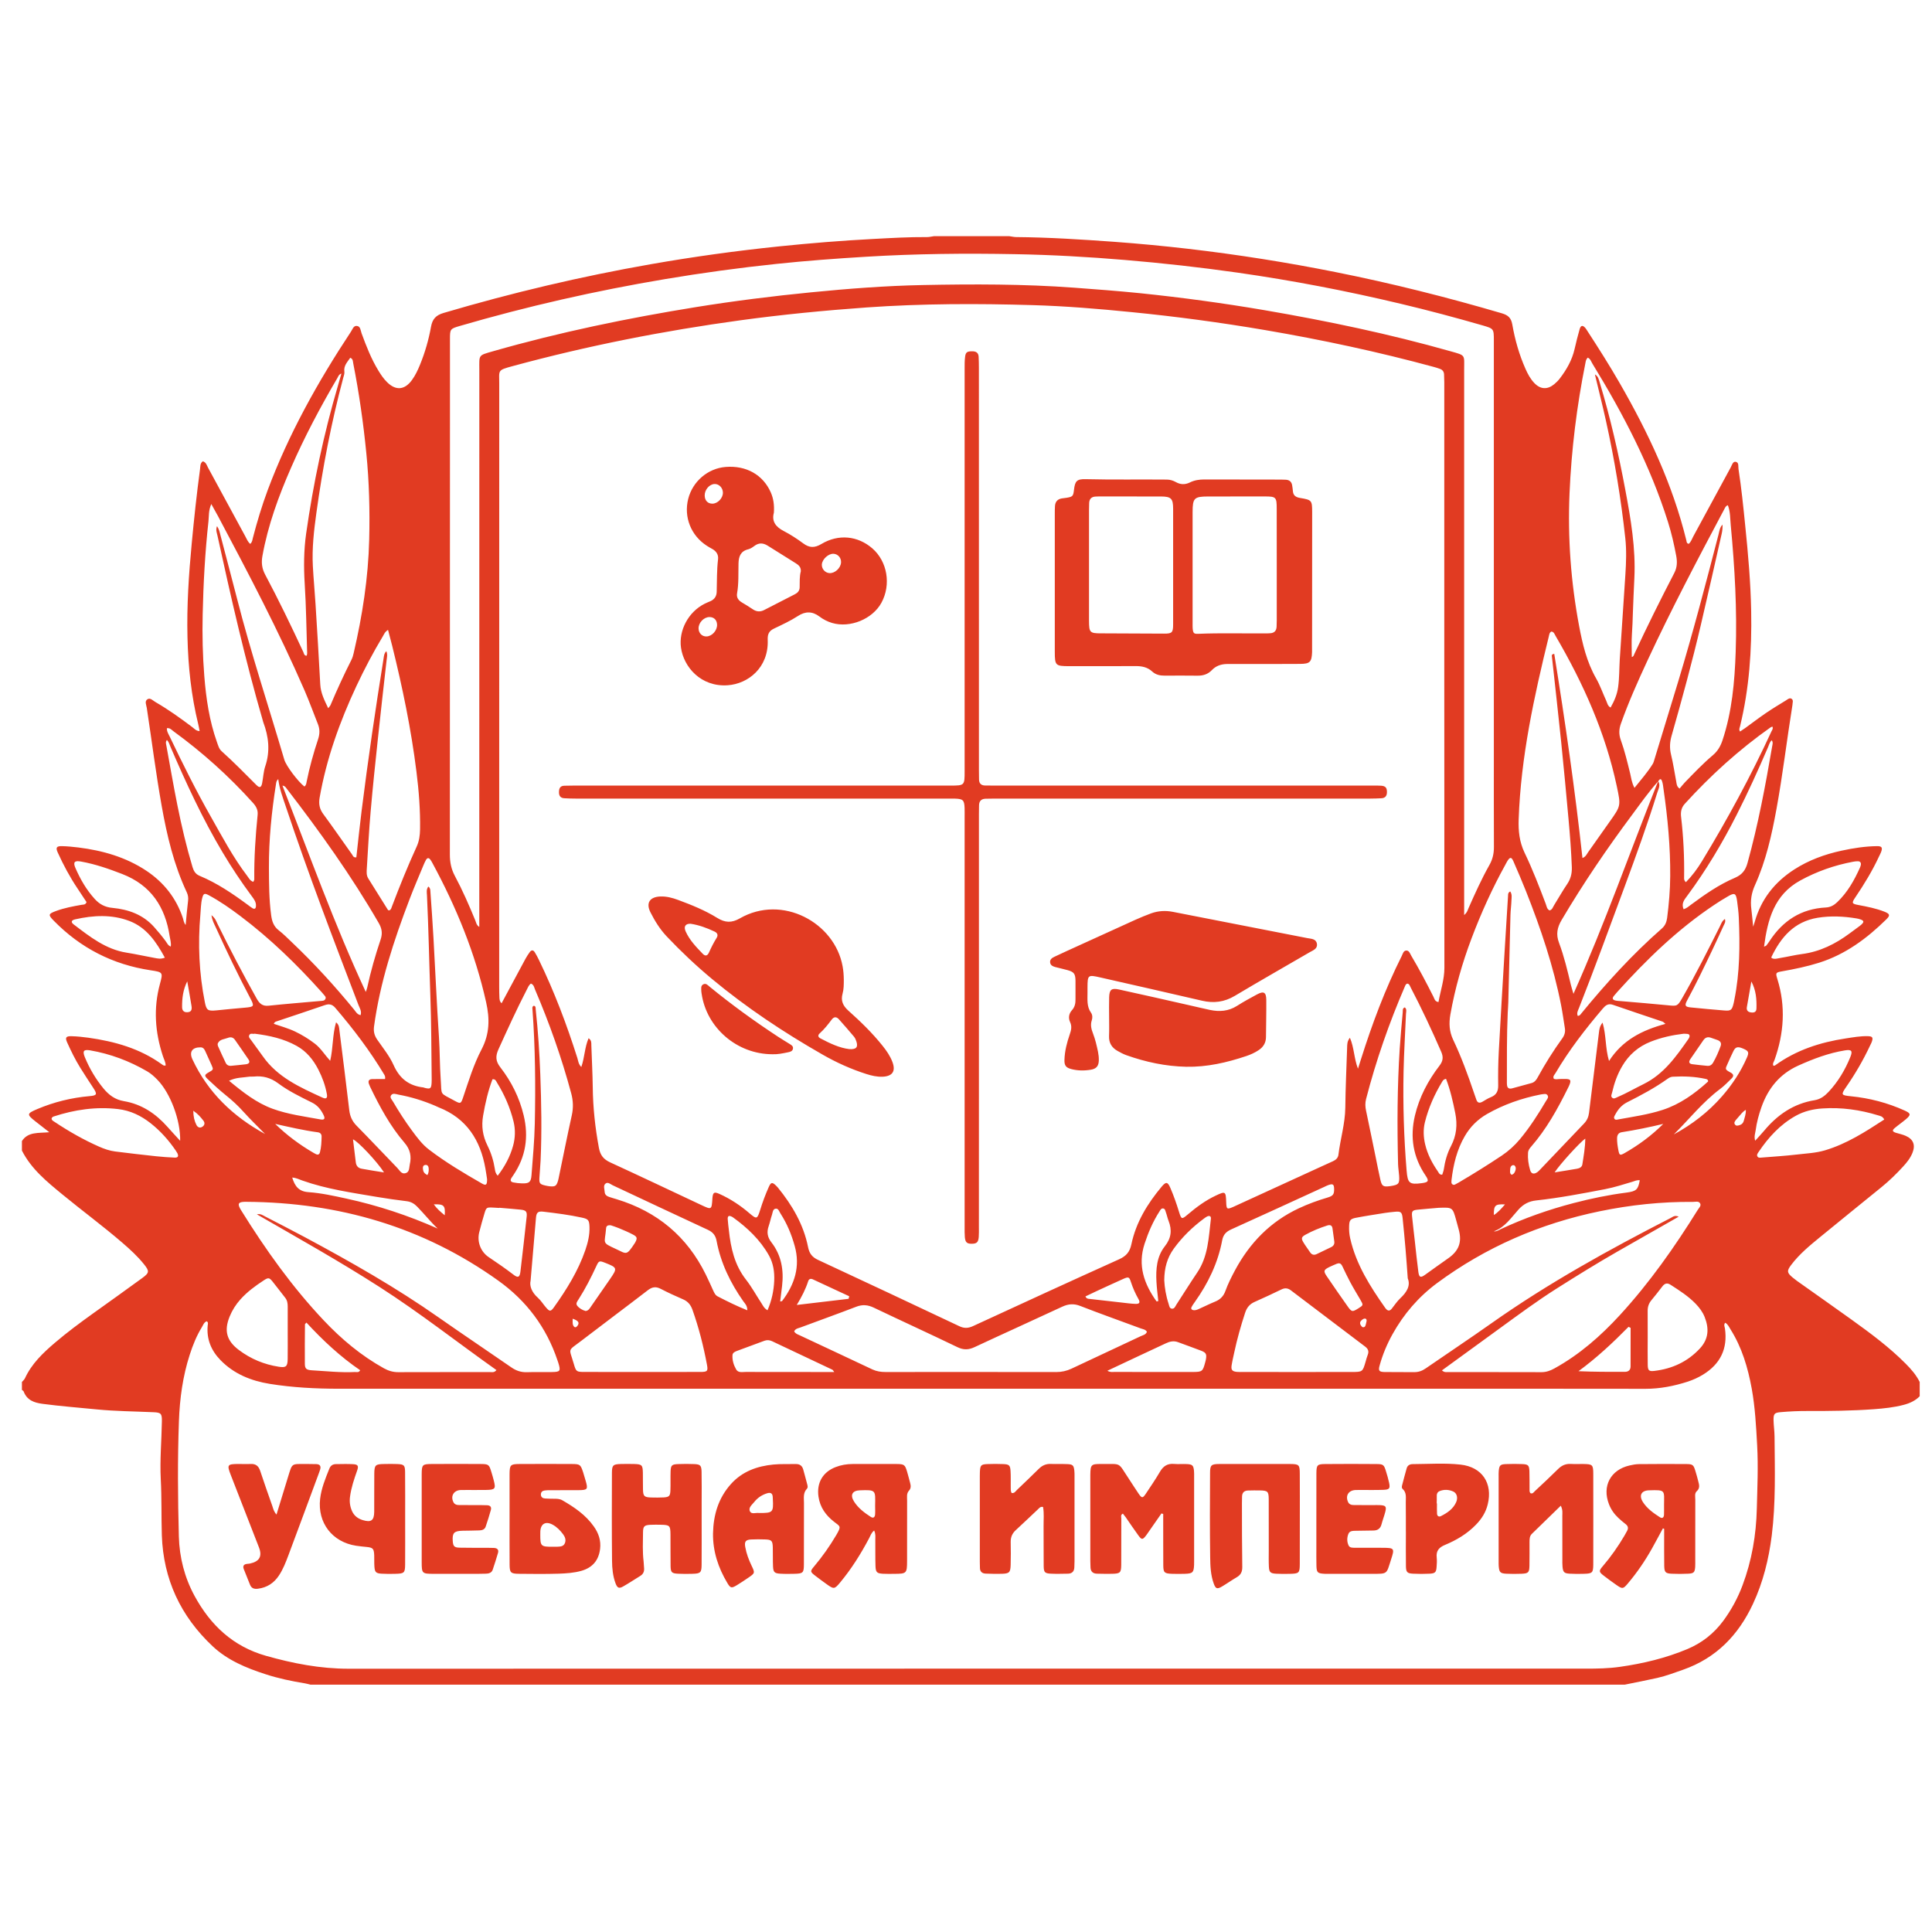 <svg width="52" height="52" viewBox="0 0 52 52" fill="none" xmlns="http://www.w3.org/2000/svg">
<g clip-path="url(#clip0_47_3464)">
<path fill-rule="evenodd" clip-rule="evenodd" d="M25.142 6.356H27.16C27.223 6.364 27.287 6.38 27.35 6.381C28.23 6.388 29.107 6.445 29.984 6.508C30.655 6.557 31.323 6.621 31.991 6.698C33.319 6.853 34.639 7.062 35.95 7.324C37.459 7.625 38.948 8 40.424 8.433C40.584 8.481 40.671 8.55 40.703 8.73C40.775 9.143 40.889 9.547 41.061 9.933C41.122 10.07 41.193 10.202 41.298 10.311C41.461 10.481 41.648 10.492 41.831 10.342C41.886 10.297 41.938 10.245 41.981 10.189C42.164 9.95 42.312 9.693 42.38 9.395C42.422 9.214 42.465 9.035 42.517 8.857C42.547 8.755 42.598 8.748 42.666 8.823C42.685 8.844 42.699 8.869 42.715 8.893C43.018 9.359 43.316 9.827 43.593 10.309C44.363 11.646 45.017 13.033 45.387 14.539C45.396 14.574 45.392 14.629 45.453 14.637C45.515 14.584 45.538 14.507 45.574 14.439C45.911 13.819 46.245 13.199 46.582 12.581C46.615 12.52 46.639 12.418 46.713 12.429C46.81 12.443 46.781 12.554 46.792 12.626C46.87 13.131 46.922 13.64 46.973 14.149C47.051 14.912 47.119 15.676 47.133 16.445C47.153 17.493 47.082 18.532 46.832 19.555C46.822 19.594 46.797 19.635 46.834 19.689C46.88 19.658 46.927 19.628 46.972 19.596C47.157 19.462 47.338 19.323 47.527 19.194C47.703 19.074 47.887 18.963 48.07 18.851C48.116 18.822 48.17 18.77 48.225 18.811C48.276 18.85 48.244 18.918 48.244 18.973C48.244 18.98 48.242 18.987 48.241 18.994C48.092 19.92 47.983 20.852 47.814 21.775C47.686 22.476 47.531 23.17 47.236 23.822C47.14 24.034 47.108 24.239 47.137 24.463C47.155 24.613 47.169 24.765 47.187 24.943C47.207 24.882 47.218 24.849 47.228 24.815C47.398 24.204 47.767 23.739 48.297 23.399C48.687 23.149 49.116 22.993 49.566 22.896C49.881 22.827 50.199 22.778 50.522 22.774C50.651 22.773 50.674 22.814 50.63 22.932C50.615 22.972 50.594 23.009 50.576 23.048C50.396 23.437 50.174 23.801 49.934 24.156C49.833 24.305 49.842 24.326 50.017 24.358C50.257 24.403 50.495 24.449 50.722 24.539C50.869 24.598 50.88 24.638 50.767 24.748C50.248 25.258 49.674 25.685 48.967 25.91C48.638 26.014 48.303 26.083 47.965 26.143C47.791 26.174 47.786 26.183 47.839 26.354C48.066 27.088 48.017 27.812 47.761 28.53C47.743 28.579 47.702 28.627 47.731 28.686C47.75 28.682 47.767 28.683 47.777 28.675C48.345 28.262 48.993 28.053 49.681 27.949C49.878 27.919 50.076 27.883 50.278 27.889C50.391 27.893 50.415 27.922 50.388 28.015C50.375 28.062 50.35 28.107 50.328 28.152C50.15 28.532 49.939 28.895 49.7 29.241C49.543 29.468 49.549 29.479 49.818 29.506C50.321 29.556 50.803 29.682 51.263 29.89C51.432 29.966 51.438 30.005 51.298 30.124C51.2 30.207 51.093 30.28 50.995 30.363C50.922 30.424 50.934 30.459 51.029 30.489C51.117 30.517 51.21 30.534 51.294 30.572C51.499 30.664 51.558 30.818 51.475 31.027C51.419 31.168 51.326 31.285 51.224 31.396C51.041 31.596 50.847 31.785 50.636 31.956C50.089 32.403 49.537 32.844 48.992 33.293C48.711 33.523 48.428 33.755 48.208 34.048C48.087 34.209 48.097 34.257 48.25 34.385C48.288 34.417 48.328 34.448 48.368 34.477C48.857 34.824 49.348 35.168 49.835 35.518C50.345 35.885 50.85 36.258 51.294 36.706C51.441 36.853 51.575 37.008 51.669 37.196V37.58C51.551 37.701 51.404 37.768 51.241 37.811C50.977 37.881 50.707 37.909 50.436 37.929C49.844 37.972 49.251 37.979 48.657 37.977C48.414 37.976 48.171 37.987 47.929 38.008C47.761 38.023 47.733 38.05 47.735 38.221C47.738 38.37 47.761 38.519 47.762 38.668C47.769 39.556 47.797 40.444 47.687 41.329C47.606 41.968 47.454 42.586 47.18 43.172C46.789 44.009 46.193 44.627 45.303 44.94C45.074 45.02 44.846 45.107 44.609 45.161C44.317 45.227 44.022 45.283 43.728 45.343H8.359C8.311 45.332 8.263 45.317 8.214 45.309C7.854 45.25 7.497 45.176 7.15 45.063C6.63 44.895 6.127 44.688 5.723 44.309C4.861 43.5 4.396 42.505 4.356 41.324C4.34 40.821 4.354 40.316 4.327 39.812C4.3 39.293 4.349 38.775 4.357 38.257C4.361 38.047 4.333 38.018 4.132 38.01C3.618 37.987 3.103 37.984 2.591 37.933C2.108 37.885 1.623 37.848 1.141 37.784C0.916 37.754 0.724 37.685 0.637 37.452C0.63 37.435 0.606 37.423 0.59 37.409V37.196C0.618 37.163 0.653 37.135 0.671 37.098C0.851 36.706 1.154 36.417 1.476 36.142C1.806 35.86 2.156 35.601 2.509 35.348C2.949 35.032 3.391 34.719 3.828 34.399C4.024 34.256 4.025 34.213 3.872 34.023C3.702 33.812 3.502 33.629 3.297 33.452C2.773 33 2.216 32.59 1.682 32.151C1.264 31.807 0.842 31.465 0.59 30.968V30.712C0.754 30.457 1.032 30.501 1.327 30.474C1.176 30.356 1.065 30.27 0.954 30.183C0.715 29.994 0.719 29.972 1.003 29.851C1.455 29.66 1.924 29.545 2.413 29.502C2.611 29.485 2.622 29.453 2.513 29.285C2.392 29.1 2.27 28.916 2.154 28.728C2.023 28.516 1.913 28.291 1.811 28.065C1.746 27.925 1.773 27.885 1.93 27.89C2.08 27.894 2.23 27.91 2.378 27.93C3.087 28.03 3.764 28.219 4.353 28.644C4.381 28.663 4.407 28.694 4.459 28.676C4.457 28.584 4.409 28.503 4.382 28.417C4.173 27.781 4.127 27.138 4.304 26.486C4.389 26.171 4.39 26.166 4.052 26.115C3.034 25.961 2.167 25.516 1.449 24.783C1.291 24.623 1.297 24.597 1.51 24.519C1.733 24.437 1.964 24.394 2.197 24.353C2.242 24.345 2.301 24.359 2.329 24.28C2.253 24.165 2.171 24.041 2.089 23.917C1.882 23.609 1.707 23.283 1.554 22.945C1.495 22.815 1.52 22.772 1.662 22.774C1.811 22.777 1.961 22.792 2.11 22.81C2.763 22.892 3.384 23.068 3.939 23.436C4.412 23.752 4.745 24.175 4.924 24.715C4.942 24.772 4.945 24.835 4.997 24.895C5.019 24.666 5.036 24.454 5.062 24.244C5.072 24.162 5.061 24.089 5.027 24.016C4.679 23.275 4.493 22.488 4.351 21.688C4.195 20.813 4.085 19.932 3.951 19.055C3.939 18.974 3.884 18.872 3.971 18.819C4.044 18.774 4.116 18.856 4.181 18.894C4.528 19.095 4.853 19.327 5.172 19.568C5.229 19.611 5.278 19.675 5.373 19.677C5.359 19.605 5.35 19.549 5.336 19.494C5.148 18.725 5.064 17.942 5.046 17.151C5.025 16.305 5.081 15.462 5.161 14.62C5.224 13.954 5.294 13.291 5.384 12.629C5.394 12.555 5.382 12.47 5.459 12.416C5.548 12.442 5.566 12.526 5.602 12.592C5.936 13.204 6.267 13.818 6.6 14.431C6.64 14.503 6.667 14.584 6.736 14.639C6.792 14.588 6.792 14.529 6.807 14.475C6.92 14.041 7.049 13.612 7.205 13.192C7.771 11.678 8.555 10.276 9.444 8.93C9.486 8.868 9.513 8.765 9.6 8.772C9.705 8.779 9.704 8.895 9.732 8.971C9.859 9.318 9.993 9.663 10.188 9.981C10.255 10.09 10.326 10.196 10.419 10.287C10.653 10.519 10.89 10.499 11.086 10.231C11.179 10.104 11.246 9.961 11.305 9.816C11.44 9.486 11.538 9.143 11.601 8.794C11.639 8.586 11.733 8.483 11.943 8.422C13.775 7.881 15.63 7.442 17.512 7.112C18.66 6.91 19.814 6.751 20.973 6.631C21.812 6.545 22.652 6.476 23.495 6.432C23.98 6.406 24.465 6.378 24.952 6.381C25.015 6.382 25.079 6.364 25.142 6.356ZM43.888 35.74C43.869 35.731 43.852 35.721 43.833 35.711C43.412 36.139 42.974 36.548 42.485 36.906C42.908 36.924 43.322 36.925 43.735 36.923C43.827 36.923 43.886 36.876 43.887 36.781C43.889 36.434 43.888 36.087 43.888 35.74ZM40.685 31.619C40.734 31.608 40.763 31.57 40.78 31.525C40.8 31.473 40.81 31.417 40.765 31.371C40.754 31.36 40.724 31.357 40.709 31.363C40.656 31.385 40.647 31.435 40.646 31.484C40.645 31.529 40.629 31.581 40.685 31.619ZM4.596 25.477C4.612 25.377 4.58 25.289 4.567 25.201C4.448 24.412 4.065 23.825 3.289 23.524C2.928 23.384 2.565 23.258 2.183 23.189C2.004 23.156 1.961 23.205 2.031 23.364C2.162 23.665 2.325 23.948 2.548 24.194C2.678 24.338 2.826 24.418 3.029 24.436C3.458 24.477 3.851 24.617 4.149 24.952C4.259 25.074 4.363 25.201 4.46 25.333C4.497 25.381 4.518 25.447 4.596 25.477ZM35.913 33.416C35.897 33.297 35.88 33.178 35.864 33.06C35.851 32.972 35.792 32.962 35.722 32.985C35.519 33.05 35.322 33.13 35.136 33.233C35.026 33.294 35.018 33.333 35.081 33.438C35.135 33.529 35.2 33.613 35.259 33.702C35.305 33.772 35.364 33.79 35.441 33.753C35.568 33.691 35.697 33.63 35.824 33.569C35.89 33.538 35.922 33.489 35.913 33.416ZM40.507 32.417C40.24 32.405 40.205 32.44 40.207 32.703C40.324 32.629 40.404 32.535 40.507 32.417ZM44.626 21.033C44.375 21.313 44.159 21.62 43.935 21.922C43.254 22.835 42.614 23.776 42.034 24.757C41.912 24.962 41.874 25.147 41.962 25.378C42.099 25.744 42.189 26.125 42.28 26.506C42.295 26.571 42.318 26.636 42.35 26.749C43.201 24.845 43.872 22.922 44.626 21.033ZM20.658 35.266C20.772 35.001 20.826 34.741 20.838 34.471C20.848 34.232 20.814 34.001 20.697 33.792C20.46 33.369 20.114 33.043 19.723 32.762C19.717 32.758 19.711 32.754 19.704 32.751C19.619 32.706 19.581 32.725 19.587 32.817C19.593 32.916 19.607 33.014 19.618 33.113C19.669 33.59 19.77 34.047 20.078 34.441C20.235 34.642 20.357 34.869 20.498 35.082C20.536 35.14 20.562 35.21 20.658 35.266ZM29.805 36.894C29.883 36.938 29.933 36.926 29.982 36.926C30.689 36.928 31.396 36.928 32.103 36.927C32.358 36.926 32.373 36.913 32.438 36.667C32.444 36.639 32.454 36.612 32.458 36.584C32.48 36.448 32.462 36.406 32.33 36.355C32.124 36.274 31.915 36.204 31.708 36.125C31.59 36.081 31.485 36.105 31.378 36.156C31.133 36.272 30.887 36.386 30.642 36.5C30.371 36.627 30.101 36.755 29.805 36.894ZM5.04 26.413C4.925 26.642 4.899 26.872 4.901 27.106C4.901 27.2 4.95 27.252 5.048 27.244C5.138 27.238 5.173 27.189 5.155 27.078C5.12 26.856 5.079 26.635 5.04 26.413ZM11.504 31.627C11.539 31.566 11.541 31.51 11.539 31.455C11.537 31.401 11.513 31.35 11.454 31.354C11.374 31.36 11.378 31.429 11.386 31.484C11.394 31.541 11.424 31.589 11.504 31.627ZM15.414 35.493C15.41 35.621 15.413 35.651 15.436 35.688C15.466 35.735 15.501 35.735 15.535 35.693C15.608 35.605 15.573 35.549 15.414 35.493ZM44.63 21.029C44.7 21.136 44.636 21.236 44.606 21.333C44.343 22.182 44.04 23.017 43.732 23.851C43.327 24.945 42.928 26.04 42.501 27.125C42.474 27.194 42.43 27.264 42.465 27.342C42.519 27.341 42.536 27.308 42.558 27.281C43.227 26.465 43.936 25.685 44.733 24.987C44.818 24.912 44.856 24.816 44.871 24.707C44.919 24.333 44.952 23.957 44.954 23.581C44.96 22.799 44.887 22.021 44.775 21.247C44.763 21.17 44.759 21.089 44.731 21.017C44.699 20.932 44.659 20.984 44.63 21.029ZM31.128 35.027C31.144 35.025 31.16 35.023 31.176 35.02C31.159 34.847 31.135 34.673 31.126 34.498C31.108 34.16 31.133 33.822 31.35 33.546C31.526 33.325 31.55 33.107 31.451 32.856C31.422 32.784 31.408 32.706 31.381 32.633C31.364 32.59 31.362 32.526 31.296 32.525C31.248 32.525 31.229 32.573 31.206 32.608C31.032 32.878 30.907 33.17 30.807 33.475C30.615 34.059 30.794 34.558 31.128 35.027ZM47.138 26.417C47.098 26.646 47.056 26.877 47.017 27.106C47.002 27.194 47.045 27.24 47.132 27.25C47.214 27.26 47.273 27.24 47.275 27.142C47.283 26.893 47.263 26.649 47.138 26.417ZM16.44 32.979C16.349 32.969 16.317 33.003 16.313 33.06C16.28 33.479 16.183 33.434 16.574 33.615C16.872 33.754 16.858 33.805 17.088 33.455C17.092 33.448 17.096 33.442 17.099 33.436C17.156 33.328 17.151 33.289 17.041 33.231C16.917 33.164 16.785 33.11 16.654 33.055C16.576 33.022 16.494 32.998 16.44 32.979ZM45.949 28.687C46.022 28.695 46.073 28.662 46.108 28.602C46.189 28.461 46.254 28.312 46.31 28.159C46.341 28.075 46.305 28.022 46.227 27.993C46.167 27.97 46.106 27.951 46.046 27.93C45.959 27.9 45.894 27.927 45.844 28.001C45.728 28.171 45.611 28.339 45.495 28.508C45.446 28.579 45.458 28.631 45.547 28.643C45.681 28.662 45.815 28.673 45.949 28.687ZM5.202 29.895C5.204 30.057 5.233 30.172 5.287 30.278C5.318 30.341 5.381 30.371 5.448 30.326C5.51 30.284 5.521 30.221 5.473 30.161C5.404 30.073 5.334 29.985 5.202 29.895ZM46.989 29.872C46.898 29.924 46.858 29.993 46.804 30.049C46.775 30.08 46.747 30.112 46.721 30.145C46.695 30.179 46.665 30.217 46.693 30.261C46.728 30.315 46.779 30.296 46.827 30.281C46.887 30.262 46.921 30.22 46.936 30.161C46.956 30.072 46.996 29.987 46.989 29.872ZM11.97 32.709C11.989 32.446 11.948 32.406 11.676 32.415C11.755 32.53 11.85 32.61 11.97 32.709ZM36.783 35.55C36.782 35.518 36.774 35.498 36.752 35.492C36.715 35.482 36.686 35.504 36.658 35.525C36.606 35.565 36.59 35.614 36.626 35.67C36.64 35.692 36.664 35.722 36.685 35.723C36.752 35.727 36.754 35.666 36.767 35.622C36.775 35.595 36.779 35.567 36.783 35.55ZM22.84 34.958C22.846 34.935 22.852 34.912 22.857 34.889C22.53 34.737 22.202 34.584 21.874 34.432C21.821 34.408 21.771 34.423 21.753 34.482C21.684 34.697 21.582 34.897 21.445 35.123C21.939 35.065 22.389 35.012 22.84 34.958ZM29.215 34.893C29.244 34.961 29.291 34.957 29.331 34.961C29.614 34.994 29.897 35.026 30.18 35.057C30.307 35.071 30.434 35.09 30.561 35.094C30.67 35.098 30.694 35.058 30.642 34.965C30.558 34.817 30.49 34.663 30.437 34.5C30.394 34.367 30.373 34.36 30.233 34.422C29.993 34.529 29.755 34.64 29.516 34.75C29.415 34.797 29.315 34.846 29.215 34.893ZM10.336 31.556C10.147 31.261 9.632 30.716 9.501 30.666C9.526 30.873 9.553 31.076 9.576 31.28C9.586 31.377 9.638 31.439 9.733 31.456C9.919 31.491 10.107 31.519 10.336 31.556ZM44.767 30.25C44.398 30.338 44.025 30.415 43.648 30.474C43.566 30.487 43.529 30.543 43.524 30.623C43.52 30.737 43.538 30.849 43.559 30.96C43.585 31.095 43.602 31.106 43.724 31.037C44.101 30.822 44.449 30.567 44.767 30.25ZM15.763 35.286C15.844 35.275 15.873 35.214 15.909 35.162C16.079 34.917 16.249 34.672 16.419 34.426C16.622 34.131 16.618 34.119 16.285 33.988C16.136 33.929 16.118 33.931 16.054 34.07C15.911 34.38 15.756 34.683 15.573 34.971C15.539 35.024 15.487 35.083 15.537 35.145C15.595 35.217 15.677 35.263 15.763 35.286ZM6.235 28.685C6.363 28.672 6.491 28.661 6.618 28.645C6.697 28.635 6.741 28.594 6.688 28.515C6.569 28.338 6.446 28.163 6.324 27.988C6.277 27.92 6.211 27.904 6.135 27.934C6.039 27.972 5.918 27.968 5.864 28.079C5.853 28.101 5.859 28.137 5.87 28.162C5.936 28.311 6.004 28.46 6.075 28.607C6.105 28.671 6.164 28.695 6.235 28.685ZM6.165 29.089C6.544 29.402 6.904 29.684 7.336 29.842C7.752 29.994 8.194 30.05 8.629 30.13C8.733 30.148 8.757 30.109 8.708 30.009C8.638 29.866 8.545 29.747 8.394 29.674C8.082 29.519 7.765 29.366 7.486 29.157C7.282 29.006 7.072 28.95 6.828 28.976C6.785 28.98 6.741 28.973 6.7 28.98C6.533 29.006 6.359 28.995 6.165 29.089ZM45.051 30.533C45.542 30.266 45.979 29.931 46.347 29.509C46.625 29.191 46.856 28.842 47.023 28.454C47.078 28.326 47.059 28.289 46.943 28.235C46.78 28.16 46.715 28.169 46.656 28.288C46.598 28.402 46.549 28.52 46.496 28.636C46.429 28.78 46.427 28.784 46.58 28.868C46.676 28.921 46.661 28.974 46.599 29.034C46.502 29.128 46.408 29.227 46.3 29.308C45.829 29.659 45.468 30.121 45.051 30.533ZM44.135 31.767C44.061 31.755 43.996 31.789 43.931 31.809C43.691 31.88 43.454 31.957 43.208 32.005C42.59 32.124 41.972 32.242 41.347 32.31C41.151 32.331 41.003 32.409 40.87 32.556C40.672 32.774 40.508 33.034 40.207 33.141C40.279 33.151 40.331 33.112 40.386 33.086C41.022 32.788 41.681 32.556 42.361 32.379C42.824 32.258 43.293 32.161 43.768 32.1C44.046 32.063 44.088 32.02 44.135 31.767ZM20.998 35.03C21.029 35.022 21.047 35.023 21.053 35.014C21.387 34.572 21.545 34.089 21.39 33.537C21.304 33.227 21.182 32.933 21.007 32.662C20.973 32.61 20.952 32.524 20.881 32.531C20.796 32.539 20.799 32.636 20.777 32.699C20.743 32.8 20.722 32.905 20.688 33.005C20.632 33.167 20.657 33.303 20.765 33.441C21.032 33.787 21.099 34.186 21.05 34.61C21.033 34.748 21.016 34.886 20.998 35.03ZM36.023 34.003C36.009 34.006 35.994 34.008 35.982 34.013C35.916 34.041 35.85 34.068 35.786 34.099C35.624 34.179 35.614 34.209 35.712 34.353C35.895 34.623 36.081 34.891 36.27 35.158C36.382 35.316 36.398 35.316 36.56 35.215C36.697 35.13 36.698 35.128 36.615 34.984C36.522 34.825 36.426 34.668 36.339 34.505C36.265 34.368 36.2 34.226 36.132 34.086C36.11 34.04 36.085 33.997 36.023 34.003ZM7.407 30.25C7.722 30.557 8.069 30.814 8.444 31.032C8.462 31.043 8.481 31.053 8.5 31.062C8.557 31.09 8.595 31.076 8.612 31.012C8.648 30.874 8.653 30.733 8.656 30.592C8.658 30.525 8.619 30.484 8.555 30.476C8.168 30.424 7.789 30.335 7.407 30.25ZM11.78 33.067C11.583 32.881 11.415 32.667 11.226 32.475C11.148 32.395 11.063 32.346 10.949 32.331C10.68 32.298 10.411 32.261 10.143 32.215C9.468 32.1 8.787 32.005 8.137 31.774C8.052 31.744 7.969 31.7 7.865 31.694C7.935 31.924 8.039 32.07 8.304 32.087C8.645 32.111 8.982 32.186 9.318 32.259C10.165 32.443 10.985 32.713 11.78 33.067ZM8.248 35.598C8.225 35.625 8.208 35.635 8.208 35.645C8.206 36.001 8.201 36.355 8.205 36.71C8.207 36.841 8.248 36.873 8.398 36.882C8.783 36.904 9.167 36.948 9.554 36.928C9.598 36.926 9.655 36.952 9.694 36.88C9.158 36.515 8.687 36.074 8.248 35.598ZM7.135 30.522C6.942 30.324 6.741 30.133 6.556 29.927C6.409 29.761 6.247 29.614 6.074 29.475C5.908 29.34 5.749 29.196 5.594 29.048C5.494 28.952 5.501 28.928 5.617 28.863C5.748 28.789 5.749 28.789 5.689 28.655C5.635 28.531 5.578 28.408 5.522 28.286C5.497 28.232 5.467 28.189 5.396 28.189C5.172 28.188 5.086 28.312 5.18 28.514C5.596 29.402 6.269 30.049 7.135 30.522ZM41.843 31.555C42.071 31.518 42.26 31.489 42.448 31.456C42.514 31.444 42.578 31.413 42.589 31.341C42.624 31.115 42.666 30.889 42.668 30.645C42.517 30.752 41.981 31.341 41.843 31.555ZM40.648 23.993C40.702 24.075 40.684 24.155 40.681 24.23C40.677 24.366 40.657 24.5 40.654 24.634C40.634 25.415 40.616 26.196 40.596 26.977C40.594 27.07 40.585 27.161 40.581 27.254C40.553 27.885 40.559 28.517 40.558 29.15C40.558 29.164 40.56 29.178 40.56 29.192C40.565 29.288 40.617 29.316 40.704 29.292C40.877 29.245 41.049 29.199 41.221 29.151C41.303 29.129 41.35 29.067 41.388 28.996C41.586 28.634 41.806 28.284 42.048 27.949C42.111 27.863 42.136 27.772 42.118 27.669C42.085 27.465 42.057 27.261 42.018 27.059C41.812 26.002 41.468 24.987 41.072 23.987C40.964 23.716 40.85 23.448 40.733 23.181C40.682 23.064 40.643 23.064 40.577 23.166C40.553 23.202 40.536 23.241 40.515 23.278C40.163 23.915 39.864 24.575 39.608 25.254C39.356 25.92 39.162 26.602 39.037 27.305C38.996 27.541 39.005 27.758 39.112 27.985C39.332 28.448 39.508 28.929 39.672 29.414C39.692 29.475 39.715 29.535 39.735 29.595C39.765 29.686 39.822 29.698 39.901 29.653C39.975 29.61 40.047 29.562 40.127 29.531C40.273 29.472 40.326 29.373 40.324 29.217C40.319 28.911 40.324 28.606 40.34 28.301C40.388 27.401 40.443 26.501 40.497 25.601C40.526 25.104 40.557 24.609 40.589 24.113C40.591 24.073 40.584 24.026 40.648 23.993ZM38.81 36.884C38.873 36.94 38.918 36.93 38.959 36.93C39.802 36.931 40.647 36.929 41.49 36.932C41.617 36.932 41.726 36.893 41.834 36.833C42.512 36.46 43.082 35.959 43.601 35.394C44.399 34.524 45.074 33.563 45.695 32.564C45.727 32.511 45.792 32.457 45.761 32.394C45.723 32.317 45.633 32.35 45.566 32.349C44.719 32.342 43.882 32.431 43.054 32.602C41.455 32.932 39.992 33.565 38.68 34.534C38.179 34.905 37.782 35.367 37.48 35.91C37.331 36.178 37.213 36.46 37.132 36.755C37.094 36.892 37.119 36.924 37.261 36.928C37.525 36.933 37.791 36.928 38.055 36.931C38.175 36.934 38.275 36.899 38.374 36.83C38.961 36.425 39.556 36.03 40.138 35.619C41.669 34.537 43.306 33.634 44.971 32.78C45.024 32.752 45.075 32.7 45.182 32.747C44.617 33.069 44.075 33.377 43.532 33.687C42.981 34.003 42.441 34.337 41.904 34.677C41.373 35.013 40.869 35.387 40.361 35.756C39.848 36.129 39.336 36.502 38.81 36.884ZM41.756 16.998C41.703 17.024 41.699 17.077 41.688 17.124C41.29 18.747 40.933 20.377 40.875 22.054C40.864 22.362 40.895 22.659 41.032 22.946C41.248 23.395 41.427 23.86 41.603 24.325C41.628 24.389 41.632 24.467 41.706 24.504C41.781 24.486 41.795 24.416 41.828 24.364C41.945 24.178 42.052 23.984 42.176 23.802C42.274 23.66 42.312 23.513 42.306 23.342C42.29 22.909 42.256 22.477 42.217 22.046C42.154 21.353 42.09 20.66 42.019 19.968C41.941 19.205 41.853 18.443 41.771 17.681C41.767 17.649 41.752 17.607 41.833 17.599C42.127 19.422 42.391 21.25 42.592 23.094C42.683 23.058 42.705 22.993 42.74 22.943C42.934 22.67 43.125 22.395 43.319 22.123C43.628 21.689 43.628 21.69 43.517 21.166C43.21 19.718 42.612 18.387 41.868 17.115C41.841 17.069 41.826 17.007 41.756 16.998ZM8.834 19.062C8.869 19.015 8.886 19 8.894 18.982C9.068 18.569 9.256 18.161 9.458 17.761C9.487 17.705 9.505 17.642 9.519 17.579C9.753 16.573 9.912 15.556 9.937 14.522C9.956 13.748 9.937 12.974 9.86 12.201C9.78 11.387 9.665 10.579 9.507 9.777C9.497 9.724 9.504 9.661 9.427 9.629C9.349 9.745 9.246 9.843 9.269 10.005C9.277 10.058 9.252 10.117 9.238 10.171C8.918 11.368 8.684 12.582 8.515 13.808C8.45 14.28 8.395 14.754 8.42 15.231C8.438 15.572 8.471 15.911 8.492 16.252C8.537 16.975 8.582 17.698 8.62 18.422C8.632 18.649 8.728 18.841 8.834 19.062ZM39.408 24.628C39.492 24.558 39.503 24.493 39.529 24.435C39.702 24.045 39.877 23.655 40.087 23.283C40.175 23.128 40.21 22.971 40.209 22.795C40.205 21.971 40.207 21.147 40.207 20.322C40.207 16.604 40.207 12.887 40.207 9.169C40.207 8.848 40.207 8.846 39.9 8.757C39.172 8.547 38.44 8.352 37.703 8.177C36.248 7.83 34.783 7.548 33.302 7.337C32.297 7.194 31.289 7.082 30.277 6.997C29.294 6.914 28.309 6.859 27.322 6.841C25.985 6.815 24.648 6.829 23.313 6.91C22.506 6.959 21.701 7.018 20.898 7.103C19.895 7.208 18.897 7.345 17.902 7.512C16.032 7.826 14.186 8.245 12.366 8.776C12.119 8.849 12.111 8.859 12.111 9.118C12.11 9.793 12.111 10.469 12.111 11.144C12.111 15.096 12.111 19.048 12.108 23C12.108 23.205 12.144 23.39 12.241 23.572C12.449 23.961 12.626 24.366 12.793 24.774C12.816 24.829 12.821 24.898 12.9 24.949V24.661C12.9 19.756 12.9 14.852 12.901 9.947C12.901 9.545 12.865 9.57 13.27 9.454C15.065 8.94 16.892 8.563 18.735 8.265C19.766 8.099 20.801 7.969 21.84 7.867C22.837 7.769 23.834 7.692 24.834 7.672C26.193 7.645 27.552 7.643 28.909 7.743C29.501 7.787 30.092 7.831 30.682 7.891C31.805 8.007 32.925 8.159 34.038 8.349C35.723 8.638 37.395 8.988 39.04 9.454C39.456 9.571 39.408 9.543 39.408 9.944C39.408 14.742 39.408 19.54 39.408 24.338V24.628ZM43.992 21.206C44.173 20.98 44.346 20.784 44.484 20.561C44.506 20.526 44.516 20.482 44.529 20.441C44.745 19.734 44.962 19.027 45.176 18.32C45.569 17.019 45.912 15.706 46.253 14.391C46.277 14.298 46.286 14.197 46.362 14.12C46.365 14.203 46.358 14.284 46.34 14.364C46.154 15.182 45.971 16 45.779 16.817C45.544 17.82 45.273 18.815 44.99 19.807C44.942 19.975 44.934 20.136 44.976 20.309C45.035 20.55 45.071 20.797 45.117 21.041C45.128 21.101 45.127 21.168 45.206 21.225C45.256 21.167 45.299 21.11 45.348 21.059C45.591 20.808 45.833 20.554 46.1 20.328C46.231 20.217 46.308 20.085 46.361 19.925C46.618 19.153 46.688 18.354 46.716 17.551C46.756 16.412 46.691 15.277 46.584 14.145C46.566 13.966 46.575 13.778 46.506 13.599C46.447 13.617 46.434 13.66 46.414 13.696C45.696 15.047 44.982 16.401 44.337 17.789C44.08 18.344 43.83 18.903 43.626 19.48C43.573 19.628 43.569 19.766 43.623 19.915C43.729 20.209 43.801 20.514 43.876 20.818C43.905 20.934 43.913 21.056 43.992 21.206ZM15.842 27.944C15.927 28.004 15.914 28.073 15.916 28.134C15.928 28.51 15.949 28.887 15.954 29.263C15.96 29.812 16.019 30.352 16.119 30.892C16.156 31.093 16.243 31.202 16.422 31.285C17.24 31.661 18.053 32.047 18.868 32.43C19.154 32.565 19.154 32.565 19.174 32.263C19.175 32.256 19.174 32.249 19.175 32.242C19.19 32.09 19.223 32.071 19.367 32.136C19.662 32.269 19.929 32.446 20.174 32.657C20.367 32.821 20.382 32.815 20.46 32.566C20.525 32.355 20.602 32.148 20.692 31.947C20.751 31.815 20.786 31.812 20.892 31.916C20.908 31.931 20.922 31.947 20.936 31.963C21.323 32.439 21.628 32.958 21.749 33.565C21.783 33.739 21.861 33.838 22.019 33.911C23.289 34.502 24.557 35.097 25.823 35.696C25.952 35.757 26.06 35.751 26.187 35.693C27.498 35.088 28.809 34.485 30.125 33.892C30.314 33.806 30.408 33.694 30.451 33.492C30.575 32.9 30.883 32.397 31.267 31.938C31.385 31.798 31.43 31.808 31.502 31.977C31.592 32.186 31.667 32.401 31.734 32.619C31.797 32.822 31.808 32.824 31.965 32.691C32.2 32.491 32.445 32.31 32.726 32.178C32.979 32.059 32.993 32.064 33.003 32.346C33.01 32.554 33.02 32.56 33.21 32.476C33.223 32.471 33.236 32.464 33.249 32.458C34.022 32.104 34.795 31.75 35.568 31.395C35.672 31.347 35.776 31.3 35.88 31.253C35.956 31.218 36.013 31.166 36.024 31.08C36.075 30.658 36.203 30.247 36.209 29.817C36.215 29.277 36.24 28.737 36.258 28.197C36.261 28.114 36.256 28.027 36.333 27.931C36.449 28.2 36.441 28.481 36.55 28.764C36.585 28.654 36.608 28.58 36.632 28.506C36.932 27.555 37.281 26.623 37.728 25.73C37.758 25.67 37.774 25.578 37.862 25.584C37.93 25.589 37.952 25.669 37.984 25.723C38.199 26.084 38.394 26.456 38.583 26.831C38.609 26.883 38.617 26.956 38.717 26.971C38.772 26.659 38.876 26.367 38.876 26.048C38.872 20.794 38.873 15.54 38.873 10.287C38.873 10.216 38.871 10.145 38.867 10.073C38.863 10.002 38.825 9.953 38.758 9.929C38.705 9.909 38.65 9.892 38.595 9.877C37.097 9.47 35.581 9.145 34.05 8.884C32.859 8.681 31.662 8.52 30.459 8.401C29.569 8.312 28.678 8.238 27.785 8.212C26.299 8.168 24.811 8.17 23.325 8.275C22.191 8.356 21.06 8.466 19.933 8.62C17.862 8.903 15.815 9.306 13.798 9.854C13.381 9.967 13.437 9.959 13.437 10.325C13.435 15.736 13.436 21.146 13.436 26.556C13.436 26.656 13.437 26.755 13.442 26.855C13.445 26.907 13.451 26.962 13.501 27.002C13.72 26.594 13.932 26.199 14.144 25.805C14.178 25.742 14.218 25.683 14.259 25.625C14.305 25.563 14.355 25.567 14.394 25.631C14.435 25.698 14.472 25.767 14.506 25.838C14.92 26.691 15.254 27.575 15.54 28.478C15.563 28.554 15.568 28.642 15.646 28.718C15.737 28.458 15.735 28.191 15.842 27.944ZM28.39 15.665C28.39 15.054 28.39 14.443 28.39 13.831C28.39 13.76 28.39 13.689 28.395 13.618C28.403 13.505 28.463 13.434 28.578 13.415C28.621 13.408 28.663 13.404 28.706 13.398C28.873 13.37 28.887 13.355 28.907 13.18C28.934 12.95 28.982 12.891 29.219 12.897C29.948 12.915 30.678 12.901 31.407 12.908C31.496 12.909 31.577 12.935 31.652 12.977C31.774 13.046 31.899 13.047 32.022 12.987C32.147 12.924 32.278 12.905 32.417 12.905C33.103 12.908 33.79 12.907 34.476 12.908C34.519 12.908 34.562 12.909 34.605 12.912C34.705 12.916 34.764 12.967 34.779 13.066C34.786 13.116 34.795 13.164 34.798 13.214C34.806 13.335 34.875 13.383 34.99 13.402C35.306 13.455 35.316 13.467 35.317 13.778C35.318 15.022 35.316 16.266 35.315 17.509C35.315 17.524 35.315 17.538 35.315 17.552C35.304 17.815 35.26 17.867 34.996 17.869C34.446 17.874 33.895 17.871 33.344 17.871C33.237 17.871 33.13 17.871 33.022 17.872C32.866 17.874 32.726 17.922 32.617 18.037C32.511 18.148 32.381 18.188 32.23 18.186C31.937 18.182 31.644 18.184 31.35 18.185C31.224 18.186 31.107 18.162 31.013 18.075C30.889 17.96 30.741 17.928 30.578 17.928C29.977 17.931 29.376 17.93 28.776 17.93C28.407 17.929 28.391 17.912 28.39 17.542C28.39 16.916 28.39 16.291 28.39 15.665ZM34.364 15.185C34.364 14.688 34.364 14.19 34.363 13.693C34.363 13.38 34.345 13.362 34.04 13.362C33.532 13.361 33.025 13.361 32.517 13.363C32.141 13.364 32.1 13.405 32.099 13.781C32.099 14.782 32.099 15.784 32.099 16.786C32.099 16.828 32.098 16.871 32.101 16.913C32.113 17.044 32.131 17.064 32.256 17.059C32.849 17.034 33.443 17.052 34.036 17.048C34.086 17.048 34.136 17.048 34.186 17.044C34.297 17.038 34.355 16.978 34.36 16.868C34.363 16.812 34.364 16.755 34.364 16.698C34.364 16.193 34.364 15.689 34.364 15.185ZM29.311 15.201V16.608C29.311 16.643 29.311 16.679 29.311 16.715C29.313 17.024 29.333 17.046 29.636 17.047C29.672 17.047 29.707 17.047 29.743 17.047C30.273 17.049 30.801 17.05 31.33 17.054C31.543 17.055 31.575 17.029 31.575 16.805C31.577 15.768 31.577 14.73 31.575 13.693C31.574 13.418 31.521 13.365 31.25 13.363C30.691 13.361 30.134 13.362 29.576 13.362C29.547 13.362 29.518 13.363 29.49 13.365C29.378 13.369 29.32 13.428 29.315 13.538C29.312 13.601 29.311 13.666 29.311 13.73C29.311 14.22 29.311 14.71 29.311 15.201ZM26.348 27.496C26.348 29.344 26.348 31.192 26.347 33.04C26.347 33.126 26.35 33.211 26.343 33.296C26.331 33.436 26.288 33.474 26.158 33.476C26.027 33.478 25.982 33.439 25.969 33.3C25.961 33.208 25.963 33.115 25.963 33.023C25.963 29.348 25.963 25.674 25.963 21.999C25.963 21.913 25.965 21.828 25.962 21.743C25.954 21.535 25.919 21.502 25.703 21.495C25.624 21.493 25.546 21.494 25.467 21.494C22.142 21.494 18.816 21.494 15.489 21.494C15.39 21.494 15.29 21.491 15.19 21.485C15.084 21.48 15.042 21.419 15.045 21.315C15.046 21.215 15.08 21.15 15.191 21.148C15.277 21.146 15.362 21.144 15.448 21.144C18.824 21.144 22.2 21.144 25.576 21.144C25.963 21.144 25.963 21.143 25.963 20.753C25.963 17.142 25.963 13.531 25.963 9.92C25.963 9.814 25.962 9.706 25.976 9.601C25.991 9.478 26.033 9.455 26.167 9.455C26.269 9.455 26.334 9.493 26.34 9.6C26.345 9.699 26.347 9.799 26.347 9.898C26.348 13.509 26.348 17.119 26.348 20.731C26.348 20.816 26.348 20.901 26.351 20.986C26.355 21.09 26.412 21.141 26.515 21.142C26.594 21.143 26.672 21.144 26.751 21.144C30.141 21.144 33.532 21.144 36.922 21.144C37.008 21.144 37.094 21.141 37.179 21.148C37.291 21.158 37.328 21.202 37.33 21.312C37.332 21.412 37.292 21.478 37.185 21.485C37.085 21.49 36.985 21.494 36.885 21.494C33.516 21.494 30.148 21.494 26.779 21.494C26.693 21.494 26.607 21.495 26.522 21.498C26.409 21.503 26.353 21.564 26.351 21.675C26.349 21.753 26.348 21.831 26.348 21.909C26.348 23.771 26.348 25.634 26.348 27.496ZM20.829 13.8C20.766 14.026 20.874 14.18 21.095 14.293C21.278 14.388 21.453 14.502 21.619 14.625C21.784 14.748 21.924 14.751 22.106 14.643C22.567 14.366 23.087 14.42 23.478 14.759C23.884 15.11 23.989 15.736 23.724 16.223C23.484 16.663 22.881 16.91 22.396 16.767C22.271 16.73 22.157 16.671 22.054 16.593C21.865 16.45 21.675 16.45 21.478 16.579C21.274 16.711 21.053 16.813 20.833 16.918C20.705 16.979 20.656 17.061 20.663 17.219C20.694 17.97 20.134 18.408 19.583 18.444C18.863 18.492 18.402 17.951 18.329 17.433C18.264 16.971 18.524 16.472 18.965 16.25C19.016 16.224 19.069 16.204 19.121 16.181C19.23 16.132 19.286 16.049 19.29 15.931C19.299 15.639 19.291 15.348 19.326 15.057C19.342 14.931 19.282 14.838 19.172 14.776C19.122 14.748 19.072 14.721 19.024 14.689C18.597 14.414 18.4 13.916 18.523 13.428C18.643 12.956 19.051 12.607 19.53 12.568C20.085 12.523 20.539 12.78 20.747 13.256C20.82 13.423 20.842 13.597 20.829 13.8ZM22.637 15.138C22.644 15.017 22.556 14.914 22.439 14.905C22.3 14.895 22.129 15.05 22.12 15.194C22.114 15.31 22.206 15.417 22.322 15.425C22.468 15.437 22.628 15.291 22.637 15.138ZM21.554 15.377C21.561 15.267 21.498 15.21 21.423 15.163C21.171 15.004 20.917 14.847 20.664 14.688C20.543 14.612 20.427 14.603 20.307 14.692C20.257 14.73 20.2 14.769 20.14 14.784C19.933 14.834 19.881 14.979 19.877 15.166C19.87 15.435 19.886 15.705 19.838 15.972C19.819 16.083 19.875 16.16 19.97 16.216C20.068 16.274 20.166 16.333 20.259 16.397C20.357 16.465 20.457 16.474 20.561 16.422C20.841 16.28 21.119 16.137 21.397 15.993C21.471 15.955 21.521 15.897 21.523 15.81C21.526 15.661 21.517 15.512 21.554 15.377ZM18.967 13.337C18.969 13.472 19.05 13.557 19.175 13.556C19.317 13.555 19.458 13.408 19.457 13.261C19.457 13.131 19.352 13.022 19.232 13.027C19.093 13.032 18.964 13.182 18.967 13.337ZM18.802 16.916C18.805 17.043 18.897 17.135 19.018 17.13C19.167 17.125 19.308 16.965 19.3 16.809C19.294 16.685 19.216 16.609 19.097 16.608C18.944 16.608 18.799 16.76 18.802 16.916ZM22.711 26.367C22.711 26.496 22.712 26.624 22.677 26.748C22.626 26.935 22.689 27.071 22.832 27.2C23.161 27.494 23.479 27.802 23.755 28.148C23.862 28.282 23.96 28.423 24.02 28.584C24.113 28.833 24.021 28.968 23.755 28.98C23.602 28.986 23.458 28.952 23.314 28.906C22.904 28.775 22.514 28.599 22.142 28.386C21.093 27.786 20.09 27.12 19.161 26.347C18.733 25.991 18.329 25.609 17.947 25.206C17.763 25.012 17.625 24.788 17.506 24.553C17.381 24.302 17.489 24.14 17.773 24.129C17.941 24.123 18.099 24.165 18.254 24.223C18.616 24.357 18.975 24.502 19.303 24.705C19.514 24.836 19.691 24.846 19.915 24.717C21.056 24.063 22.466 24.831 22.679 26.008C22.701 26.127 22.71 26.247 22.711 26.367ZM22.86 28.237C23.046 28.248 23.098 28.187 23.052 28.037C23.037 27.99 23.017 27.94 22.986 27.903C22.854 27.745 22.718 27.59 22.58 27.435C22.514 27.361 22.446 27.361 22.385 27.443C22.286 27.574 22.185 27.703 22.062 27.814C22.005 27.866 22.018 27.915 22.083 27.949C22.337 28.082 22.594 28.206 22.86 28.237ZM18.587 24.863C18.45 24.858 18.395 24.936 18.455 25.07C18.561 25.306 18.739 25.49 18.917 25.674C18.985 25.744 19.043 25.724 19.081 25.639C19.142 25.504 19.208 25.371 19.287 25.245C19.336 25.168 19.309 25.11 19.232 25.073C19.026 24.976 18.814 24.897 18.587 24.863ZM29.27 26.721C29.271 26.904 29.247 27.091 29.364 27.256C29.406 27.315 29.408 27.394 29.385 27.463C29.344 27.587 29.373 27.701 29.418 27.815C29.48 27.975 29.518 28.142 29.553 28.308C29.568 28.384 29.577 28.464 29.575 28.541C29.571 28.691 29.511 28.765 29.363 28.791C29.185 28.821 29.006 28.82 28.83 28.773C28.688 28.735 28.645 28.677 28.65 28.525C28.657 28.289 28.716 28.061 28.793 27.839C28.831 27.729 28.856 27.626 28.802 27.51C28.75 27.401 28.768 27.283 28.851 27.191C28.929 27.104 28.949 27.007 28.947 26.896C28.944 26.726 28.951 26.555 28.947 26.385C28.942 26.207 28.904 26.16 28.736 26.112C28.626 26.081 28.513 26.058 28.403 26.028C28.34 26.011 28.277 25.985 28.265 25.91C28.252 25.824 28.315 25.782 28.381 25.751C28.588 25.653 28.796 25.559 29.004 25.464C29.524 25.227 30.043 24.989 30.564 24.754C30.701 24.693 30.839 24.636 30.98 24.584C31.172 24.515 31.369 24.503 31.571 24.543C32.777 24.78 33.984 25.013 35.19 25.25C35.291 25.269 35.423 25.266 35.445 25.402C35.467 25.537 35.343 25.576 35.253 25.628C34.58 26.02 33.904 26.404 33.236 26.803C32.954 26.971 32.668 27.008 32.352 26.934C31.44 26.721 30.527 26.516 29.614 26.308C29.283 26.232 29.272 26.241 29.27 26.572C29.269 26.622 29.27 26.671 29.27 26.721ZM20.787 28.375C19.835 28.373 19.016 27.663 18.884 26.744C18.882 26.722 18.876 26.701 18.876 26.68C18.876 26.611 18.853 26.529 18.934 26.491C19.004 26.458 19.053 26.519 19.101 26.558C19.691 27.041 20.308 27.488 20.945 27.906C21.047 27.973 21.151 28.034 21.253 28.098C21.302 28.128 21.357 28.16 21.342 28.229C21.329 28.295 21.267 28.311 21.212 28.322C21.066 28.353 20.918 28.382 20.787 28.375ZM29.852 27.375C29.852 27.197 29.847 27.019 29.853 26.841C29.86 26.633 29.915 26.588 30.121 26.633C30.743 26.768 31.363 26.91 31.983 27.05C32.179 27.094 32.373 27.141 32.569 27.183C32.822 27.236 33.064 27.218 33.291 27.075C33.466 26.964 33.648 26.864 33.83 26.766C34.013 26.668 34.08 26.705 34.082 26.911C34.085 27.246 34.077 27.58 34.074 27.914C34.073 28.069 34 28.185 33.872 28.268C33.77 28.335 33.66 28.385 33.544 28.424C33.019 28.6 32.484 28.723 31.926 28.712C31.371 28.7 30.834 28.585 30.312 28.399C30.232 28.37 30.156 28.329 30.081 28.287C29.925 28.2 29.843 28.071 29.85 27.886C29.857 27.716 29.852 27.545 29.852 27.375ZM14.29 26.473C14.231 26.514 14.207 26.582 14.175 26.644C13.904 27.169 13.66 27.706 13.416 28.243C13.333 28.427 13.338 28.561 13.466 28.726C13.765 29.112 13.981 29.543 14.095 30.021C14.233 30.598 14.152 31.135 13.817 31.629C13.801 31.652 13.785 31.676 13.769 31.7C13.726 31.763 13.741 31.811 13.816 31.825C13.893 31.84 13.971 31.849 14.049 31.851C14.243 31.856 14.292 31.819 14.306 31.624C14.341 31.164 14.384 30.704 14.394 30.243C14.416 29.221 14.407 28.198 14.332 27.177C14.329 27.138 14.316 27.091 14.37 27.069C14.426 27.085 14.415 27.135 14.419 27.174C14.482 27.752 14.52 28.334 14.542 28.916C14.571 29.689 14.585 30.463 14.55 31.236C14.542 31.392 14.527 31.548 14.518 31.704C14.511 31.849 14.53 31.874 14.675 31.908C14.716 31.917 14.759 31.926 14.801 31.93C14.944 31.942 14.976 31.92 15.018 31.785C15.028 31.751 15.035 31.716 15.042 31.681C15.158 31.125 15.268 30.567 15.391 30.013C15.435 29.812 15.427 29.623 15.374 29.426C15.117 28.47 14.788 27.54 14.399 26.63C14.376 26.574 14.369 26.504 14.29 26.473ZM9.189 10.054C9.117 10.08 9.104 10.133 9.081 10.174C8.623 10.954 8.199 11.752 7.837 12.581C7.499 13.352 7.211 14.138 7.062 14.97C7.031 15.146 7.05 15.302 7.135 15.462C7.5 16.147 7.837 16.846 8.164 17.549C8.182 17.586 8.183 17.651 8.255 17.648C8.26 17.623 8.268 17.603 8.267 17.582C8.247 16.958 8.241 16.331 8.201 15.708C8.173 15.258 8.177 14.81 8.239 14.368C8.431 13.016 8.713 11.681 9.099 10.369C9.129 10.268 9.157 10.167 9.189 10.054ZM44.826 27.558C44.783 27.524 44.77 27.505 44.751 27.498C44.305 27.347 43.858 27.2 43.413 27.045C43.283 27 43.211 27.061 43.138 27.147C42.672 27.695 42.231 28.263 41.866 28.884C41.839 28.928 41.787 28.971 41.821 29.035C41.877 29.061 41.934 29.041 41.99 29.042C42.048 29.043 42.105 29.037 42.162 29.041C42.268 29.049 42.285 29.077 42.25 29.178C42.236 29.218 42.216 29.256 42.197 29.294C41.922 29.849 41.623 30.39 41.212 30.861C41.169 30.909 41.131 30.96 41.127 31.028C41.116 31.186 41.139 31.341 41.183 31.491C41.213 31.598 41.287 31.613 41.381 31.546C41.404 31.529 41.424 31.509 41.444 31.488C41.842 31.071 42.239 30.652 42.638 30.236C42.715 30.155 42.755 30.061 42.769 29.951C42.856 29.233 42.946 28.515 43.035 27.796C43.045 27.714 43.05 27.629 43.133 27.523C43.235 27.868 43.203 28.204 43.307 28.557C43.672 27.991 44.199 27.727 44.826 27.558ZM10.364 29.043C10.375 28.978 10.356 28.948 10.338 28.917C9.956 28.28 9.508 27.691 9.025 27.127C8.944 27.032 8.862 27.012 8.743 27.053C8.311 27.203 7.876 27.345 7.443 27.491C7.416 27.499 7.388 27.509 7.369 27.556C7.562 27.624 7.761 27.676 7.945 27.765C8.133 27.855 8.308 27.963 8.474 28.09C8.636 28.214 8.74 28.391 8.887 28.552C8.969 28.2 8.946 27.855 9.045 27.516C9.129 27.584 9.126 27.659 9.135 27.727C9.225 28.446 9.317 29.165 9.401 29.884C9.421 30.047 9.479 30.178 9.596 30.297C9.966 30.673 10.327 31.057 10.694 31.436C10.756 31.499 10.803 31.608 10.914 31.577C11.025 31.547 11.01 31.43 11.029 31.344C11.078 31.127 11.046 30.941 10.886 30.756C10.498 30.305 10.218 29.783 9.961 29.25C9.949 29.224 9.938 29.198 9.929 29.171C9.901 29.089 9.935 29.046 10.017 29.044C10.131 29.041 10.244 29.043 10.364 29.043ZM5.692 24.632C5.799 24.716 5.822 24.8 5.858 24.875C6.191 25.552 6.54 26.22 6.909 26.878C6.982 27.008 7.062 27.086 7.227 27.069C7.689 27.02 8.152 26.984 8.615 26.942C8.67 26.937 8.738 26.944 8.762 26.879C8.782 26.825 8.727 26.792 8.699 26.752C8.687 26.735 8.672 26.719 8.658 26.704C7.991 25.959 7.276 25.265 6.476 24.661C6.202 24.454 5.922 24.258 5.619 24.095C5.501 24.032 5.475 24.048 5.442 24.174C5.405 24.32 5.407 24.471 5.393 24.619C5.324 25.409 5.358 26.194 5.513 26.972C5.556 27.192 5.594 27.216 5.819 27.195C6.075 27.171 6.33 27.142 6.587 27.122C6.842 27.1 6.853 27.088 6.734 26.862C6.405 26.239 6.1 25.604 5.809 24.963C5.766 24.869 5.711 24.777 5.692 24.632ZM7.489 20.97C7.434 21.02 7.435 21.064 7.428 21.106C7.31 21.85 7.235 22.599 7.238 23.354C7.24 23.781 7.241 24.207 7.298 24.631C7.319 24.791 7.362 24.93 7.499 25.037C7.628 25.137 7.744 25.255 7.863 25.368C8.458 25.933 9.011 26.538 9.53 27.173C9.577 27.23 9.611 27.305 9.706 27.323C9.739 27.213 9.681 27.134 9.649 27.051C8.97 25.277 8.292 23.504 7.691 21.703C7.612 21.468 7.523 21.236 7.489 20.97ZM50.715 30.132C50.668 30.041 50.606 30.038 50.554 30.021C50.064 29.87 49.563 29.8 49.051 29.834C48.799 29.85 48.556 29.908 48.333 30.032C47.911 30.267 47.597 30.613 47.331 31.008C47.308 31.042 47.277 31.081 47.301 31.125C47.327 31.17 47.375 31.16 47.417 31.156C47.73 31.13 48.044 31.112 48.357 31.075C48.612 31.045 48.872 31.035 49.12 30.961C49.702 30.788 50.205 30.464 50.715 30.132ZM7.744 35.872C7.744 35.638 7.743 35.403 7.744 35.169C7.744 35.082 7.733 35.001 7.676 34.929C7.561 34.785 7.452 34.636 7.335 34.492C7.249 34.386 7.221 34.381 7.101 34.46C6.874 34.608 6.656 34.768 6.473 34.971C6.348 35.11 6.25 35.265 6.18 35.437C6.026 35.816 6.099 36.087 6.429 36.335C6.748 36.575 7.107 36.725 7.503 36.786C7.698 36.817 7.741 36.78 7.743 36.575C7.746 36.34 7.744 36.106 7.744 35.872ZM37.89 34.407C37.868 34.112 37.852 33.864 37.83 33.616C37.807 33.34 37.78 33.065 37.752 32.789C37.735 32.621 37.703 32.598 37.532 32.616C37.447 32.625 37.362 32.632 37.277 32.646C37.016 32.688 36.754 32.727 36.495 32.777C36.344 32.806 36.317 32.846 36.312 32.993C36.307 33.107 36.315 33.22 36.341 33.332C36.5 34.035 36.879 34.628 37.286 35.206C37.29 35.212 37.295 35.217 37.3 35.223C37.352 35.287 37.404 35.291 37.458 35.225C37.534 35.13 37.601 35.026 37.688 34.944C37.862 34.782 37.971 34.605 37.89 34.407ZM6.818 23.735C6.829 23.708 6.845 23.689 6.844 23.671C6.838 23.089 6.876 22.509 6.934 21.93C6.947 21.798 6.892 21.701 6.807 21.607C6.162 20.89 5.448 20.249 4.668 19.681C4.619 19.646 4.578 19.587 4.492 19.6C4.487 19.689 4.537 19.761 4.572 19.834C4.918 20.559 5.276 21.278 5.672 21.976C5.98 22.52 6.272 23.074 6.653 23.574C6.698 23.632 6.73 23.708 6.818 23.735ZM13.11 31.74C13.098 31.662 13.084 31.557 13.065 31.452C12.931 30.688 12.561 30.1 11.805 29.804C11.772 29.791 11.74 29.774 11.708 29.76C11.391 29.625 11.064 29.524 10.725 29.462C10.658 29.449 10.574 29.411 10.526 29.48C10.483 29.542 10.55 29.599 10.58 29.653C10.734 29.917 10.9 30.174 11.082 30.421C11.222 30.611 11.362 30.802 11.551 30.945C12 31.287 12.485 31.576 12.974 31.856C13.081 31.916 13.11 31.894 13.11 31.74ZM9.845 26.698C9.858 26.659 9.876 26.62 9.884 26.579C9.979 26.141 10.102 25.71 10.245 25.286C10.3 25.121 10.279 24.992 10.194 24.844C9.458 23.572 8.606 22.379 7.709 21.217C7.688 21.189 7.672 21.155 7.602 21.145C8.331 23.008 8.998 24.879 9.845 26.698ZM37.811 27.114C37.87 27.165 37.845 27.231 37.842 27.29C37.821 27.808 37.788 28.326 37.777 28.844C37.759 29.732 37.786 30.62 37.859 31.506C37.887 31.846 37.932 31.889 38.267 31.845C38.449 31.821 38.468 31.786 38.368 31.638C38.033 31.143 37.947 30.607 38.082 30.029C38.2 29.529 38.435 29.085 38.746 28.68C38.84 28.556 38.852 28.451 38.791 28.31C38.535 27.723 38.264 27.143 37.967 26.575C37.945 26.534 37.934 26.478 37.875 26.474C37.841 26.486 37.829 26.512 37.818 26.538C37.391 27.526 37.037 28.539 36.768 29.581C36.74 29.687 36.745 29.79 36.768 29.896C36.855 30.306 36.938 30.717 37.023 31.128C37.066 31.337 37.105 31.546 37.153 31.754C37.193 31.927 37.231 31.949 37.408 31.926C37.415 31.925 37.422 31.924 37.429 31.923C37.646 31.889 37.671 31.86 37.658 31.648C37.651 31.541 37.632 31.436 37.629 31.329C37.604 30.292 37.607 29.254 37.674 28.218C37.696 27.892 37.726 27.566 37.755 27.241C37.759 27.196 37.743 27.138 37.811 27.114ZM5.687 13.566C5.609 13.745 5.626 13.89 5.611 14.03C5.519 14.863 5.474 15.7 5.455 16.538C5.442 17.092 5.455 17.647 5.499 18.199C5.547 18.803 5.635 19.4 5.839 19.974C5.871 20.061 5.892 20.153 5.964 20.218C6.288 20.509 6.593 20.819 6.9 21.128C6.986 21.214 7.031 21.199 7.055 21.082C7.085 20.929 7.091 20.768 7.14 20.622C7.276 20.217 7.232 19.826 7.086 19.438C7.084 19.431 7.082 19.424 7.08 19.417C6.599 17.764 6.218 16.088 5.851 14.407C5.835 14.335 5.802 14.262 5.841 14.161C5.899 14.247 5.912 14.322 5.931 14.396C6.08 14.967 6.232 15.537 6.379 16.109C6.752 17.57 7.227 19.001 7.652 20.446C7.7 20.613 8.02 21.035 8.192 21.169C8.24 21.139 8.244 21.087 8.253 21.04C8.331 20.649 8.439 20.265 8.564 19.888C8.608 19.752 8.61 19.625 8.558 19.493C8.437 19.189 8.326 18.881 8.196 18.581C7.5 16.982 6.689 15.438 5.871 13.898C5.818 13.799 5.761 13.701 5.687 13.566ZM42.927 10.078C43.017 10.126 43.03 10.211 43.055 10.29C43.344 11.243 43.564 12.213 43.747 13.192C43.894 13.975 44.028 14.759 43.989 15.561C43.974 15.874 43.96 16.186 43.949 16.498C43.943 16.69 43.937 16.881 43.923 17.073C43.909 17.275 43.92 17.479 43.92 17.684C43.971 17.671 43.975 17.631 43.989 17.601C44.33 16.865 44.692 16.139 45.065 15.419C45.142 15.269 45.145 15.12 45.116 14.963C45.059 14.655 44.989 14.351 44.895 14.052C44.418 12.535 43.687 11.138 42.859 9.786C42.825 9.73 42.805 9.655 42.734 9.626C42.687 9.671 42.681 9.722 42.672 9.77C42.439 10.929 42.295 12.099 42.244 13.279C42.193 14.476 42.28 15.665 42.501 16.843C42.593 17.334 42.707 17.815 42.958 18.256C43.067 18.447 43.139 18.658 43.231 18.858C43.26 18.92 43.266 18.997 43.349 19.044C43.448 18.87 43.525 18.693 43.552 18.494C43.586 18.247 43.581 17.998 43.596 17.75C43.644 16.984 43.7 16.219 43.748 15.453C43.768 15.134 43.78 14.812 43.746 14.494C43.63 13.427 43.456 12.368 43.223 11.32C43.131 10.904 43.026 10.491 42.927 10.078ZM1.388 30.108C1.393 30.157 1.436 30.174 1.471 30.197C1.852 30.451 2.248 30.677 2.667 30.862C2.806 30.923 2.948 30.973 3.097 30.992C3.466 31.039 3.835 31.081 4.205 31.121C4.368 31.139 4.533 31.149 4.697 31.157C4.79 31.162 4.813 31.123 4.775 31.04C4.762 31.015 4.745 30.991 4.73 30.967C4.54 30.689 4.318 30.439 4.052 30.23C3.795 30.028 3.509 29.89 3.179 29.851C2.585 29.781 2.01 29.866 1.446 30.05C1.419 30.059 1.395 30.076 1.388 30.108ZM39.067 31.766C39.07 31.792 39.051 31.841 39.087 31.872C39.136 31.915 39.179 31.869 39.222 31.849C39.248 31.837 39.272 31.821 39.296 31.807C39.677 31.583 40.051 31.349 40.419 31.104C40.604 30.98 40.766 30.832 40.908 30.663C41.178 30.339 41.403 29.986 41.616 29.625C41.644 29.579 41.694 29.529 41.646 29.472C41.61 29.428 41.553 29.449 41.505 29.452C41.49 29.453 41.476 29.457 41.462 29.459C40.955 29.56 40.473 29.727 40.023 29.984C39.769 30.13 39.571 30.328 39.425 30.579C39.214 30.942 39.117 31.339 39.067 31.766ZM45.376 23.744C45.548 23.569 45.686 23.381 45.807 23.182C46.495 22.051 47.124 20.889 47.678 19.687C47.697 19.648 47.731 19.608 47.704 19.556C47.679 19.566 47.665 19.57 47.654 19.578C46.806 20.177 46.042 20.869 45.346 21.635C45.25 21.741 45.231 21.858 45.247 21.99C45.31 22.526 45.336 23.064 45.328 23.605C45.328 23.645 45.318 23.69 45.376 23.744ZM14.281 34.471C14.247 34.611 14.312 34.783 14.477 34.929C14.561 35.004 14.621 35.105 14.696 35.191C14.792 35.303 14.822 35.306 14.906 35.19C15.25 34.708 15.561 34.208 15.755 33.645C15.824 33.443 15.874 33.236 15.866 33.019C15.859 32.843 15.836 32.81 15.665 32.773C15.323 32.698 14.976 32.654 14.629 32.613C14.479 32.595 14.438 32.631 14.425 32.785C14.377 33.322 14.333 33.859 14.281 34.471ZM17.286 36.927C17.808 36.927 18.331 36.928 18.853 36.926C19.038 36.926 19.061 36.903 19.028 36.731C18.934 36.227 18.808 35.731 18.636 35.248C18.59 35.12 18.515 35.028 18.388 34.973C18.184 34.885 17.983 34.793 17.786 34.691C17.655 34.622 17.555 34.635 17.436 34.727C16.843 35.184 16.241 35.631 15.647 36.087C15.268 36.377 15.315 36.264 15.443 36.706C15.505 36.92 15.513 36.926 15.741 36.926C16.257 36.928 16.772 36.927 17.286 36.927ZM21.375 35.833C21.411 35.9 21.47 35.914 21.52 35.938C22.174 36.245 22.828 36.549 23.48 36.858C23.594 36.911 23.71 36.928 23.833 36.928C25.364 36.927 26.895 36.926 28.426 36.929C28.573 36.929 28.707 36.9 28.839 36.838C29.46 36.546 30.082 36.257 30.702 35.964C30.763 35.935 30.842 35.925 30.869 35.845C30.832 35.781 30.762 35.776 30.705 35.755C30.162 35.553 29.616 35.361 29.076 35.15C28.901 35.081 28.754 35.094 28.588 35.171C27.804 35.537 27.016 35.891 26.233 36.257C26.069 36.334 25.933 36.338 25.768 36.258C25.022 35.898 24.268 35.554 23.521 35.197C23.36 35.12 23.216 35.106 23.049 35.17C22.549 35.362 22.044 35.543 21.542 35.73C21.484 35.751 21.413 35.757 21.375 35.833ZM11.529 23.861C11.585 23.907 11.581 23.951 11.584 23.993C11.613 24.411 11.644 24.829 11.667 25.247C11.717 26.133 11.755 27.02 11.814 27.905C11.839 28.289 11.835 28.673 11.862 29.055C11.895 29.503 11.816 29.396 12.241 29.63C12.394 29.714 12.407 29.708 12.464 29.538C12.612 29.1 12.747 28.653 12.961 28.245C13.18 27.825 13.184 27.421 13.084 26.974C12.789 25.651 12.28 24.414 11.637 23.226C11.621 23.194 11.602 23.164 11.581 23.135C11.539 23.079 11.497 23.089 11.465 23.145C11.438 23.194 11.414 23.246 11.393 23.299C11.268 23.601 11.138 23.901 11.022 24.207C10.598 25.318 10.228 26.444 10.067 27.628C10.049 27.768 10.078 27.874 10.155 27.985C10.309 28.208 10.485 28.423 10.593 28.666C10.754 29.027 11.005 29.225 11.393 29.268C11.407 29.27 11.42 29.278 11.434 29.281C11.583 29.318 11.607 29.3 11.617 29.144C11.62 29.087 11.619 29.03 11.618 28.973C11.61 28.249 11.609 27.525 11.583 26.8C11.551 25.899 11.535 24.997 11.492 24.096C11.489 24.022 11.469 23.942 11.529 23.861ZM46.433 35.602C46.389 35.66 46.42 35.708 46.427 35.755C46.505 36.3 46.304 36.713 45.834 37C45.706 37.078 45.569 37.14 45.426 37.187C45.057 37.306 44.679 37.38 44.289 37.38C43.431 37.379 42.572 37.378 41.714 37.378C30.85 37.378 19.985 37.379 9.121 37.378C8.498 37.378 7.877 37.346 7.261 37.247C6.758 37.166 6.296 36.98 5.934 36.607C5.683 36.349 5.556 36.042 5.59 35.677C5.593 35.639 5.615 35.593 5.563 35.562C5.489 35.59 5.469 35.663 5.433 35.722C5.291 35.953 5.19 36.204 5.107 36.462C4.919 37.042 4.838 37.642 4.816 38.245C4.778 39.282 4.786 40.321 4.814 41.358C4.83 41.917 4.966 42.456 5.236 42.953C5.665 43.742 6.272 44.316 7.164 44.568C7.89 44.773 8.62 44.914 9.38 44.914C20.48 44.911 31.581 44.912 42.681 44.912C42.989 44.912 43.296 44.907 43.601 44.863C44.227 44.774 44.837 44.628 45.42 44.383C45.812 44.217 46.131 43.965 46.383 43.624C46.6 43.329 46.772 43.012 46.9 42.67C47.15 42.004 47.268 41.313 47.285 40.605C47.299 40.037 47.325 39.47 47.294 38.901C47.266 38.389 47.239 37.879 47.148 37.375C47.045 36.812 46.885 36.268 46.576 35.778C46.537 35.715 46.506 35.64 46.433 35.602ZM31.261 40.734C31.148 40.897 31.034 41.06 30.921 41.222C30.896 41.257 30.873 41.294 30.847 41.327C30.755 41.446 30.73 41.449 30.643 41.331C30.525 41.17 30.415 41.004 30.301 40.84C30.277 40.806 30.25 40.774 30.223 40.739C30.154 40.772 30.18 40.828 30.18 40.871C30.178 41.283 30.18 41.695 30.178 42.107C30.176 42.33 30.154 42.353 29.934 42.359C29.799 42.363 29.662 42.358 29.527 42.356C29.416 42.354 29.354 42.298 29.351 42.186C29.349 42.129 29.346 42.073 29.346 42.015C29.346 41.256 29.346 40.495 29.346 39.735C29.346 39.721 29.346 39.707 29.346 39.692C29.351 39.422 29.367 39.401 29.642 39.404C30.203 39.41 30.073 39.336 30.387 39.808C30.474 39.938 30.556 40.072 30.645 40.201C30.732 40.328 30.755 40.33 30.839 40.205C30.97 40.009 31.102 39.815 31.221 39.612C31.309 39.461 31.423 39.385 31.603 39.402C31.716 39.412 31.831 39.4 31.946 39.406C32.093 39.414 32.12 39.44 32.136 39.581C32.142 39.637 32.14 39.694 32.14 39.751C32.141 40.504 32.141 41.257 32.14 42.01C32.14 42.046 32.141 42.081 32.139 42.117C32.13 42.322 32.103 42.351 31.9 42.359C31.779 42.363 31.657 42.363 31.536 42.359C31.339 42.35 31.312 42.326 31.31 42.132C31.307 41.742 31.309 41.351 31.308 40.96V40.749C31.293 40.744 31.277 40.74 31.261 40.734ZM23.528 41.194C23.449 41.256 23.429 41.334 23.393 41.401C23.169 41.824 22.917 42.227 22.61 42.596C22.459 42.777 22.441 42.776 22.245 42.635C22.147 42.564 22.048 42.493 21.953 42.419C21.802 42.303 21.799 42.294 21.917 42.154C22.138 41.891 22.334 41.612 22.508 41.317C22.651 41.072 22.617 41.089 22.447 40.957C22.226 40.785 22.072 40.57 22.03 40.285C21.976 39.916 22.141 39.623 22.488 39.488C22.637 39.43 22.791 39.404 22.95 39.404C23.343 39.404 23.736 39.402 24.13 39.404C24.34 39.406 24.358 39.422 24.416 39.616C24.444 39.711 24.468 39.808 24.494 39.904C24.514 39.98 24.528 40.053 24.464 40.123C24.395 40.198 24.415 40.298 24.415 40.389C24.413 40.929 24.415 41.469 24.414 42.009C24.413 42.348 24.402 42.359 24.068 42.36C23.968 42.361 23.868 42.363 23.768 42.358C23.602 42.348 23.57 42.32 23.564 42.15C23.556 41.916 23.562 41.681 23.559 41.447C23.558 41.37 23.574 41.291 23.528 41.194ZM23.554 40.529C23.56 40.109 23.588 40.095 23.14 40.112C22.938 40.12 22.876 40.24 22.986 40.413C23.098 40.591 23.264 40.715 23.438 40.828C23.508 40.873 23.548 40.833 23.553 40.763C23.559 40.685 23.554 40.607 23.554 40.529ZM28.074 40.56C27.998 40.544 27.97 40.593 27.935 40.625C27.737 40.81 27.543 40.998 27.343 41.181C27.246 41.269 27.201 41.37 27.203 41.501C27.208 41.707 27.207 41.913 27.202 42.119C27.196 42.323 27.166 42.353 26.961 42.359C26.819 42.363 26.676 42.359 26.533 42.354C26.431 42.351 26.374 42.299 26.375 42.193C26.375 42.144 26.372 42.094 26.372 42.044C26.372 41.27 26.372 40.495 26.372 39.72C26.372 39.684 26.372 39.648 26.374 39.613C26.383 39.439 26.404 39.413 26.573 39.406C26.716 39.4 26.859 39.4 27.002 39.406C27.161 39.412 27.19 39.438 27.199 39.594C27.208 39.729 27.202 39.864 27.204 39.999C27.206 40.062 27.196 40.127 27.228 40.184C27.305 40.198 27.333 40.138 27.371 40.102C27.567 39.915 27.764 39.727 27.956 39.537C28.047 39.446 28.148 39.397 28.28 39.402C28.43 39.408 28.581 39.4 28.73 39.407C28.875 39.413 28.901 39.442 28.916 39.585C28.922 39.634 28.921 39.684 28.921 39.734C28.921 40.495 28.921 41.255 28.921 42.016C28.921 42.073 28.918 42.13 28.916 42.186C28.912 42.298 28.851 42.355 28.74 42.356C28.59 42.358 28.439 42.363 28.289 42.356C28.12 42.348 28.093 42.321 28.091 42.148C28.087 41.792 28.091 41.437 28.088 41.082C28.086 40.907 28.105 40.73 28.074 40.56ZM44.757 41.137C44.659 41.318 44.563 41.499 44.463 41.678C44.275 42.014 44.058 42.331 43.809 42.625C43.687 42.769 43.667 42.771 43.508 42.661C43.392 42.579 43.275 42.496 43.163 42.408C43.032 42.307 43.029 42.282 43.14 42.153C43.359 41.898 43.55 41.624 43.72 41.336C43.746 41.293 43.769 41.249 43.793 41.205C43.834 41.131 43.82 41.072 43.752 41.02C43.684 40.968 43.619 40.912 43.557 40.854C43.446 40.75 43.36 40.628 43.306 40.487C43.115 39.999 43.349 39.559 43.861 39.443C43.944 39.423 44.03 39.408 44.114 39.407C44.536 39.403 44.958 39.402 45.38 39.405C45.563 39.406 45.581 39.424 45.634 39.599C45.661 39.688 45.686 39.776 45.708 39.866C45.733 39.962 45.762 40.053 45.666 40.139C45.606 40.194 45.629 40.287 45.629 40.365C45.628 40.904 45.629 41.444 45.628 41.984C45.628 42.048 45.63 42.112 45.626 42.175C45.615 42.318 45.59 42.348 45.443 42.356C45.293 42.364 45.142 42.364 44.993 42.357C44.827 42.349 44.797 42.318 44.793 42.147C44.789 41.864 44.791 41.579 44.791 41.295V41.148C44.78 41.144 44.768 41.141 44.757 41.137ZM44.788 40.511C44.789 40.113 44.843 40.096 44.381 40.112C44.174 40.119 44.107 40.252 44.219 40.428C44.333 40.605 44.503 40.725 44.677 40.837C44.748 40.882 44.785 40.837 44.787 40.766C44.79 40.681 44.788 40.596 44.788 40.511ZM34.985 40.878C34.985 41.283 34.986 41.688 34.984 42.093C34.983 42.338 34.965 42.355 34.712 42.36C34.59 42.362 34.469 42.364 34.348 42.357C34.191 42.348 34.159 42.317 34.152 42.164C34.145 42.023 34.149 41.881 34.149 41.739C34.148 41.277 34.15 40.815 34.148 40.354C34.147 40.143 34.121 40.12 33.914 40.115C33.807 40.113 33.7 40.114 33.593 40.117C33.491 40.119 33.434 40.171 33.43 40.275C33.428 40.339 33.426 40.403 33.427 40.466C33.428 41.034 33.427 41.603 33.436 42.171C33.438 42.3 33.4 42.386 33.288 42.451C33.153 42.53 33.025 42.621 32.89 42.701C32.76 42.778 32.719 42.764 32.668 42.622C32.584 42.392 32.575 42.147 32.572 41.907C32.561 41.154 32.565 40.402 32.569 39.648C32.569 39.432 32.6 39.405 32.821 39.404C33.457 39.402 34.093 39.402 34.729 39.404C34.964 39.406 34.983 39.426 34.984 39.664C34.987 40.069 34.985 40.474 34.985 40.878ZM18.885 40.892C18.885 41.297 18.887 41.702 18.884 42.107C18.883 42.327 18.856 42.353 18.638 42.359C18.51 42.363 18.381 42.364 18.252 42.357C18.08 42.348 18.052 42.322 18.049 42.153C18.044 41.869 18.049 41.585 18.046 41.301C18.044 41.062 18.026 41.044 17.791 41.039C17.698 41.037 17.605 41.036 17.513 41.04C17.344 41.048 17.308 41.077 17.307 41.241C17.304 41.504 17.291 41.767 17.323 42.029C17.329 42.085 17.329 42.142 17.335 42.199C17.345 42.293 17.316 42.365 17.233 42.416C17.081 42.509 16.932 42.609 16.777 42.697C16.662 42.763 16.616 42.744 16.568 42.617C16.495 42.422 16.475 42.214 16.473 42.008C16.465 41.22 16.467 40.431 16.47 39.642C16.471 39.435 16.502 39.41 16.707 39.404C16.828 39.401 16.95 39.401 17.072 39.404C17.279 39.411 17.299 39.432 17.303 39.645C17.307 39.794 17.301 39.944 17.306 40.093C17.311 40.27 17.34 40.299 17.523 40.305C17.638 40.308 17.752 40.309 17.866 40.303C18.009 40.294 18.039 40.263 18.044 40.119C18.051 39.949 18.043 39.778 18.049 39.607C18.055 39.437 18.08 39.413 18.254 39.406C18.396 39.4 18.54 39.4 18.682 39.406C18.849 39.413 18.879 39.441 18.883 39.613C18.889 39.883 18.885 40.153 18.885 40.423C18.886 40.579 18.885 40.736 18.885 40.892ZM13.715 40.871C13.715 40.473 13.713 40.076 13.715 39.678C13.717 39.428 13.737 39.406 13.98 39.404C14.452 39.401 14.924 39.402 15.395 39.404C15.613 39.406 15.626 39.418 15.696 39.63C15.72 39.704 15.742 39.779 15.763 39.855C15.83 40.088 15.816 40.106 15.563 40.108C15.313 40.11 15.063 40.108 14.813 40.109C14.763 40.109 14.712 40.109 14.663 40.116C14.6 40.124 14.556 40.158 14.558 40.227C14.56 40.297 14.608 40.328 14.671 40.332C14.749 40.339 14.827 40.337 14.906 40.339C14.985 40.339 15.064 40.339 15.135 40.38C15.458 40.566 15.764 40.774 15.983 41.085C16.111 41.265 16.178 41.462 16.152 41.686C16.115 41.996 15.949 42.193 15.648 42.279C15.447 42.336 15.239 42.349 15.033 42.356C14.676 42.367 14.318 42.363 13.961 42.359C13.744 42.356 13.717 42.327 13.716 42.107C13.713 41.695 13.715 41.283 13.715 40.871ZM14.882 41.631C14.918 41.631 14.953 41.633 14.989 41.631C15.073 41.625 15.166 41.631 15.205 41.532C15.239 41.445 15.208 41.365 15.155 41.294C15.078 41.191 14.989 41.099 14.875 41.037C14.688 40.935 14.553 41.011 14.543 41.218C14.541 41.246 14.542 41.274 14.542 41.302C14.541 41.618 14.557 41.633 14.882 41.631ZM19.191 41.272C19.201 40.774 19.335 40.319 19.676 39.94C19.98 39.603 20.378 39.461 20.817 39.418C21.015 39.399 21.217 39.41 21.417 39.405C21.525 39.402 21.592 39.451 21.62 39.555C21.653 39.679 21.689 39.802 21.72 39.926C21.732 39.973 21.754 40.031 21.718 40.07C21.61 40.184 21.639 40.322 21.639 40.454C21.637 41.001 21.639 41.549 21.637 42.096C21.637 42.333 21.616 42.353 21.383 42.359C21.255 42.362 21.126 42.364 20.997 42.356C20.844 42.346 20.813 42.314 20.806 42.158C20.798 41.988 20.805 41.817 20.8 41.647C20.795 41.466 20.766 41.439 20.585 41.434C20.463 41.43 20.342 41.429 20.22 41.435C20.071 41.442 20.031 41.49 20.059 41.64C20.09 41.816 20.153 41.982 20.23 42.143C20.324 42.337 20.32 42.342 20.137 42.467C20.037 42.535 19.936 42.603 19.832 42.666C19.69 42.752 19.66 42.747 19.577 42.607C19.331 42.196 19.185 41.755 19.191 41.272ZM20.445 40.723C20.802 40.723 20.82 40.704 20.801 40.349C20.8 40.328 20.799 40.306 20.798 40.285C20.791 40.19 20.737 40.165 20.65 40.191C20.51 40.233 20.391 40.312 20.301 40.426C20.242 40.501 20.135 40.577 20.186 40.68C20.227 40.763 20.342 40.711 20.424 40.722C20.431 40.724 20.438 40.723 20.445 40.723ZM42.009 40.526C41.737 40.79 41.482 41.036 41.229 41.285C41.168 41.344 41.168 41.425 41.167 41.505C41.167 41.717 41.169 41.931 41.165 42.144C41.161 42.325 41.135 42.35 40.95 42.358C40.814 42.363 40.678 42.364 40.542 42.357C40.377 42.348 40.351 42.317 40.338 42.148C40.335 42.105 40.336 42.063 40.336 42.02C40.335 41.26 40.335 40.499 40.336 39.739C40.336 39.689 40.334 39.639 40.339 39.59C40.354 39.437 40.38 39.411 40.542 39.406C40.685 39.4 40.828 39.4 40.971 39.406C41.131 39.413 41.158 39.439 41.164 39.596C41.17 39.752 41.166 39.909 41.168 40.065C41.168 40.106 41.16 40.151 41.192 40.189C41.253 40.215 41.282 40.161 41.315 40.13C41.524 39.935 41.733 39.741 41.935 39.54C42.033 39.443 42.139 39.394 42.279 39.402C42.393 39.409 42.508 39.401 42.621 39.404C42.861 39.408 42.881 39.425 42.883 39.658C42.885 40.091 42.884 40.525 42.884 40.959C42.884 41.342 42.885 41.726 42.883 42.11C42.881 42.33 42.858 42.353 42.636 42.359C42.508 42.363 42.379 42.364 42.25 42.356C42.097 42.347 42.068 42.315 42.055 42.162C42.049 42.098 42.051 42.034 42.051 41.97C42.051 41.579 42.052 41.188 42.05 40.797C42.05 40.721 42.066 40.641 42.009 40.526ZM10.905 40.899C10.905 41.304 10.907 41.708 10.904 42.112C10.902 42.331 10.879 42.353 10.656 42.359C10.527 42.363 10.398 42.364 10.27 42.356C10.117 42.346 10.087 42.315 10.077 42.16C10.07 42.061 10.076 41.961 10.072 41.862C10.064 41.68 10.039 41.654 9.863 41.636C9.771 41.627 9.678 41.618 9.586 41.604C8.943 41.506 8.543 40.987 8.616 40.343C8.649 40.058 8.758 39.794 8.864 39.53C8.896 39.448 8.956 39.407 9.044 39.407C9.194 39.406 9.345 39.4 9.494 39.408C9.634 39.415 9.659 39.451 9.611 39.585C9.53 39.813 9.453 40.041 9.421 40.282C9.402 40.421 9.42 40.551 9.477 40.676C9.534 40.8 9.635 40.875 9.764 40.914C9.988 40.982 10.069 40.926 10.072 40.691C10.075 40.351 10.07 40.01 10.074 39.669C10.077 39.428 10.101 39.407 10.349 39.404C10.463 39.402 10.578 39.4 10.692 39.405C10.875 39.413 10.901 39.436 10.903 39.621C10.907 40.047 10.905 40.473 10.905 40.899ZM11.35 40.871C11.35 40.473 11.349 40.076 11.35 39.678C11.352 39.424 11.368 39.406 11.613 39.404C12.055 39.401 12.498 39.401 12.941 39.404C13.151 39.406 13.165 39.419 13.225 39.618C13.248 39.692 13.27 39.767 13.289 39.843C13.348 40.072 13.328 40.098 13.081 40.102C12.902 40.105 12.724 40.102 12.545 40.103C12.495 40.103 12.445 40.102 12.395 40.104C12.212 40.114 12.122 40.267 12.203 40.429C12.236 40.497 12.298 40.509 12.366 40.509C12.558 40.509 12.751 40.509 12.944 40.51C13.001 40.51 13.058 40.511 13.115 40.514C13.2 40.518 13.233 40.568 13.211 40.643C13.17 40.793 13.122 40.942 13.072 41.09C13.045 41.169 12.973 41.189 12.899 41.191C12.749 41.197 12.599 41.197 12.449 41.2C12.219 41.206 12.17 41.26 12.186 41.481C12.197 41.618 12.226 41.653 12.373 41.656C12.616 41.662 12.859 41.658 13.102 41.659C13.166 41.659 13.23 41.66 13.294 41.663C13.383 41.667 13.43 41.709 13.403 41.8C13.359 41.95 13.312 42.099 13.262 42.247C13.232 42.336 13.154 42.355 13.072 42.356C12.951 42.36 12.829 42.36 12.707 42.36C12.365 42.361 12.022 42.361 11.679 42.36C11.358 42.359 11.351 42.352 11.35 42.043C11.349 41.652 11.35 41.261 11.35 40.871ZM7.442 40.765C7.552 40.407 7.651 40.082 7.751 39.756C7.871 39.37 7.836 39.406 8.235 39.403C8.328 39.403 8.421 39.404 8.514 39.407C8.605 39.41 8.644 39.456 8.618 39.547C8.604 39.594 8.587 39.641 8.569 39.688C8.3 40.414 8.032 41.141 7.76 41.867C7.69 42.053 7.618 42.239 7.507 42.406C7.374 42.607 7.19 42.728 6.947 42.76C6.841 42.775 6.766 42.751 6.726 42.645C6.673 42.505 6.613 42.368 6.56 42.229C6.532 42.155 6.557 42.104 6.642 42.093C6.671 42.089 6.7 42.089 6.728 42.083C6.982 42.028 7.063 41.891 6.971 41.651C6.72 41.001 6.465 40.353 6.213 39.704C6.104 39.423 6.117 39.405 6.419 39.403C6.526 39.403 6.633 39.409 6.74 39.403C6.885 39.394 6.962 39.459 7.005 39.594C7.109 39.912 7.222 40.226 7.332 40.541C7.355 40.607 7.366 40.678 7.442 40.765ZM37.839 41.221C37.839 40.958 37.84 40.695 37.837 40.432C37.836 40.307 37.864 40.174 37.751 40.074C37.723 40.049 37.729 40.007 37.739 39.972C37.778 39.821 37.818 39.67 37.861 39.519C37.884 39.441 37.944 39.407 38.024 39.407C38.453 39.405 38.884 39.373 39.31 39.42C39.892 39.484 40.181 39.921 40.043 40.488C39.992 40.702 39.879 40.88 39.727 41.036C39.49 41.282 39.202 41.453 38.891 41.582C38.727 41.65 38.65 41.744 38.669 41.92C38.678 42.004 38.673 42.091 38.666 42.176C38.656 42.317 38.627 42.348 38.482 42.356C38.332 42.364 38.181 42.364 38.031 42.356C37.877 42.348 37.844 42.316 37.841 42.159C37.836 41.847 37.84 41.533 37.84 41.221H37.839ZM38.67 40.466H38.676C38.676 40.558 38.673 40.65 38.678 40.741C38.681 40.804 38.725 40.835 38.781 40.807C38.955 40.72 39.115 40.612 39.195 40.426C39.244 40.308 39.211 40.191 39.118 40.146C38.998 40.09 38.864 40.084 38.745 40.134C38.639 40.178 38.679 40.293 38.671 40.382C38.668 40.409 38.67 40.438 38.67 40.466ZM35.43 40.867C35.43 40.462 35.429 40.057 35.431 39.653C35.433 39.429 35.453 39.406 35.675 39.405C36.133 39.401 36.59 39.401 37.047 39.405C37.231 39.406 37.25 39.424 37.303 39.597C37.335 39.699 37.365 39.801 37.387 39.905C37.421 40.063 37.398 40.094 37.231 40.099C37.052 40.106 36.873 40.102 36.694 40.103C36.623 40.103 36.552 40.101 36.481 40.104C36.295 40.113 36.206 40.258 36.283 40.426C36.314 40.495 36.376 40.508 36.443 40.509C36.615 40.509 36.786 40.509 36.957 40.51C37.022 40.51 37.086 40.507 37.15 40.511C37.3 40.521 37.322 40.55 37.283 40.7C37.254 40.81 37.213 40.916 37.184 41.026C37.155 41.139 37.084 41.192 36.97 41.194C36.812 41.196 36.655 41.197 36.498 41.201C36.42 41.204 36.329 41.196 36.293 41.283C36.252 41.383 36.25 41.492 36.296 41.593C36.327 41.661 36.401 41.658 36.466 41.658C36.716 41.659 36.965 41.658 37.216 41.659C37.529 41.661 37.539 41.673 37.441 41.973C37.31 42.375 37.363 42.36 36.912 42.36C36.547 42.361 36.183 42.361 35.819 42.36C35.761 42.36 35.704 42.362 35.648 42.359C35.462 42.348 35.437 42.325 35.432 42.144C35.428 41.981 35.43 41.818 35.43 41.654C35.43 41.392 35.43 41.129 35.43 40.867ZM6.914 32.684C7.011 32.66 7.074 32.71 7.142 32.745C7.498 32.929 7.854 33.111 8.207 33.3C9.441 33.962 10.658 34.653 11.805 35.458C12.454 35.913 13.113 36.353 13.764 36.804C13.894 36.894 14.026 36.938 14.184 36.933C14.405 36.925 14.627 36.932 14.849 36.929C15.082 36.926 15.096 36.904 15.026 36.676C15.019 36.655 15.012 36.636 15.005 36.615C14.708 35.73 14.175 35.015 13.415 34.471C11.391 33.021 9.114 32.364 6.634 32.347C6.599 32.347 6.562 32.346 6.527 32.351C6.425 32.365 6.405 32.402 6.446 32.495C6.459 32.528 6.48 32.558 6.498 32.588C7.15 33.636 7.864 34.639 8.715 35.54C9.192 36.045 9.721 36.488 10.333 36.828C10.455 36.895 10.578 36.933 10.72 36.932C11.542 36.929 12.365 36.931 13.188 36.93C13.24 36.929 13.302 36.951 13.362 36.876C12.312 36.132 11.304 35.338 10.223 34.644C9.143 33.95 8.024 33.324 6.914 32.684ZM10.444 16.953C10.357 17.008 10.337 17.072 10.305 17.125C10.044 17.559 9.809 18.006 9.594 18.463C9.143 19.427 8.786 20.422 8.602 21.474C8.574 21.639 8.6 21.775 8.702 21.912C8.964 22.267 9.214 22.631 9.471 22.991C9.497 23.027 9.508 23.089 9.591 23.075C9.637 22.662 9.68 22.245 9.732 21.83C9.904 20.455 10.105 19.085 10.325 17.716C10.335 17.652 10.339 17.583 10.399 17.527C10.437 17.619 10.413 17.696 10.405 17.772C10.325 18.479 10.245 19.184 10.17 19.891C10.101 20.541 10.032 21.19 9.976 21.841C9.931 22.351 9.905 22.861 9.873 23.372C9.867 23.463 9.859 23.559 9.911 23.642C10.087 23.926 10.265 24.21 10.443 24.493C10.447 24.501 10.468 24.499 10.482 24.502C10.527 24.482 10.534 24.437 10.549 24.398C10.756 23.852 10.974 23.312 11.217 22.781C11.283 22.636 11.303 22.482 11.306 22.324C11.314 21.804 11.274 21.287 11.209 20.772C11.067 19.629 10.833 18.501 10.556 17.383C10.522 17.246 10.485 17.11 10.444 16.953ZM35.908 32C35.906 31.874 35.873 31.852 35.748 31.898C35.714 31.91 35.682 31.927 35.65 31.942C34.813 32.325 33.978 32.711 33.139 33.089C33.002 33.151 32.925 33.23 32.896 33.38C32.782 33.991 32.518 34.538 32.159 35.043C32.126 35.09 32.092 35.136 32.068 35.187C32.05 35.225 32.075 35.255 32.116 35.263C32.176 35.273 32.229 35.249 32.281 35.225C32.424 35.161 32.565 35.09 32.71 35.031C32.844 34.976 32.931 34.886 32.981 34.749C33.05 34.556 33.144 34.371 33.241 34.189C33.636 33.454 34.19 32.881 34.957 32.522C35.209 32.404 35.47 32.309 35.738 32.23C35.883 32.186 35.91 32.142 35.908 32ZM46.426 24.735C46.452 24.813 46.415 24.862 46.392 24.911C46.289 25.137 46.185 25.363 46.078 25.588C45.863 26.038 45.648 26.486 45.41 26.925C45.334 27.065 45.356 27.101 45.508 27.115C45.807 27.144 46.105 27.174 46.405 27.197C46.587 27.212 46.615 27.187 46.658 27.015C46.668 26.98 46.673 26.945 46.68 26.91C46.828 26.18 46.832 25.441 46.8 24.702C46.794 24.553 46.774 24.404 46.755 24.257C46.725 24.038 46.689 24.019 46.502 24.129C46.378 24.2 46.257 24.276 46.138 24.356C45.157 25.01 44.319 25.823 43.534 26.693C43.501 26.73 43.469 26.768 43.437 26.807C43.383 26.871 43.407 26.913 43.48 26.929C43.535 26.941 43.593 26.942 43.65 26.947C44.063 26.983 44.476 27.016 44.889 27.057C45.142 27.083 45.149 27.084 45.279 26.86C45.641 26.23 45.966 25.581 46.292 24.932C46.325 24.866 46.346 24.789 46.426 24.735ZM31.336 34.46C31.346 34.654 31.382 34.878 31.454 35.095C31.471 35.147 31.475 35.22 31.547 35.224C31.613 35.227 31.634 35.158 31.663 35.113C31.85 34.827 32.03 34.537 32.221 34.254C32.52 33.814 32.531 33.304 32.591 32.806C32.6 32.724 32.544 32.711 32.478 32.748C32.453 32.762 32.43 32.779 32.407 32.796C32.095 33.026 31.821 33.293 31.593 33.607C31.415 33.853 31.338 34.128 31.336 34.46ZM22.454 36.928C22.421 36.886 22.415 36.871 22.404 36.866C21.863 36.61 21.322 36.355 20.781 36.099C20.713 36.068 20.647 36.06 20.574 36.087C20.327 36.18 20.079 36.269 19.833 36.361C19.778 36.382 19.719 36.41 19.715 36.473C19.706 36.611 19.747 36.742 19.814 36.859C19.87 36.955 19.979 36.926 20.069 36.926C20.775 36.928 21.481 36.928 22.188 36.928H22.454ZM4.437 25.776C4.203 25.346 3.941 24.963 3.482 24.788C3.008 24.608 2.514 24.633 2.024 24.744C1.915 24.769 1.902 24.821 1.987 24.884C2.42 25.212 2.845 25.552 3.408 25.641C3.662 25.681 3.913 25.739 4.166 25.784C4.242 25.797 4.32 25.82 4.437 25.776ZM13.396 31.644C13.59 31.392 13.728 31.132 13.809 30.842C13.869 30.626 13.875 30.405 13.823 30.189C13.731 29.814 13.578 29.463 13.374 29.134C13.351 29.096 13.336 29.039 13.255 29.049C13.136 29.362 13.061 29.692 13.003 30.027C12.953 30.311 12.992 30.574 13.12 30.832C13.218 31.029 13.284 31.24 13.318 31.459C13.327 31.513 13.33 31.573 13.396 31.644ZM47.479 25.479C47.516 25.463 47.532 25.46 47.539 25.451C47.57 25.412 47.6 25.372 47.627 25.33C47.984 24.781 48.477 24.459 49.145 24.425C49.266 24.419 49.362 24.365 49.448 24.283C49.727 24.017 49.911 23.689 50.065 23.343C50.074 23.323 50.079 23.302 50.084 23.282C50.096 23.22 50.068 23.183 50.007 23.181C49.965 23.179 49.922 23.186 49.88 23.193C49.377 23.287 48.9 23.454 48.452 23.7C47.751 24.086 47.576 24.75 47.479 25.479ZM44.348 35.992C44.348 36.24 44.344 36.489 44.349 36.739C44.352 36.889 44.384 36.915 44.53 36.898C45.009 36.84 45.42 36.652 45.752 36.295C45.993 36.036 46.002 35.752 45.88 35.445C45.826 35.311 45.741 35.197 45.641 35.093C45.442 34.886 45.201 34.733 44.96 34.578C44.868 34.519 44.803 34.545 44.741 34.626C44.647 34.75 44.549 34.873 44.449 34.994C44.377 35.08 44.345 35.176 44.347 35.288C44.349 35.523 44.348 35.758 44.348 35.992ZM6.853 27.822C6.812 27.839 6.741 27.794 6.708 27.862C6.683 27.915 6.73 27.956 6.758 27.994C6.86 28.14 6.969 28.28 7.071 28.426C7.469 28.997 8.078 29.267 8.683 29.544C8.78 29.588 8.818 29.554 8.798 29.448C8.756 29.217 8.676 28.997 8.568 28.787C8.432 28.523 8.251 28.298 7.986 28.151C7.638 27.957 7.256 27.872 6.853 27.822ZM20.114 35.267C20.115 35.139 20.05 35.086 20.007 35.025C19.659 34.53 19.399 33.996 19.287 33.399C19.26 33.253 19.19 33.164 19.051 33.1C18.196 32.705 17.344 32.301 16.491 31.902C16.43 31.873 16.36 31.803 16.296 31.858C16.231 31.912 16.271 32.005 16.275 32.081C16.278 32.154 16.33 32.194 16.395 32.215C16.462 32.238 16.531 32.257 16.599 32.278C17.69 32.61 18.492 33.28 18.994 34.3C19.064 34.44 19.127 34.584 19.192 34.726C19.222 34.79 19.249 34.858 19.317 34.893C19.569 35.023 19.823 35.15 20.114 35.267ZM47.24 30.703C47.332 30.601 47.409 30.521 47.48 30.436C47.838 30.005 48.276 29.703 48.84 29.612C48.999 29.586 49.114 29.497 49.218 29.386C49.474 29.112 49.662 28.795 49.802 28.45C49.87 28.283 49.834 28.242 49.657 28.271C49.216 28.343 48.804 28.499 48.398 28.682C47.897 28.909 47.587 29.296 47.409 29.801C47.338 30.002 47.282 30.208 47.254 30.42C47.243 30.502 47.206 30.582 47.24 30.703ZM13.438 32.507L13.438 32.512C13.381 32.509 13.324 32.505 13.267 32.502C13.099 32.494 13.088 32.498 13.04 32.657C12.989 32.826 12.941 32.997 12.898 33.169C12.835 33.424 12.939 33.693 13.155 33.837C13.38 33.988 13.603 34.141 13.818 34.306C13.941 34.401 13.988 34.382 14.007 34.228C14.066 33.735 14.121 33.242 14.175 32.749C14.19 32.61 14.157 32.573 14.014 32.558C13.822 32.538 13.63 32.524 13.438 32.507ZM38.726 32.508C38.534 32.525 38.342 32.539 38.151 32.559C38.014 32.573 37.992 32.602 38.006 32.738C38.028 32.957 38.054 33.175 38.079 33.394C38.111 33.676 38.138 33.958 38.176 34.24C38.197 34.384 38.237 34.396 38.356 34.311C38.56 34.167 38.76 34.018 38.965 33.877C39.264 33.673 39.356 33.437 39.262 33.094C39.239 33.012 39.217 32.93 39.195 32.848C39.098 32.495 39.098 32.495 38.726 32.508ZM45.313 27.823C45.012 27.859 44.714 27.924 44.426 28.038C44.095 28.169 43.842 28.389 43.663 28.693C43.531 28.916 43.447 29.156 43.39 29.406C43.38 29.452 43.346 29.506 43.393 29.546C43.438 29.586 43.488 29.549 43.532 29.53C43.775 29.427 44.003 29.293 44.24 29.177C44.782 28.909 45.113 28.438 45.444 27.964C45.456 27.947 45.467 27.927 45.472 27.907C45.483 27.867 45.468 27.836 45.425 27.829C45.389 27.823 45.354 27.825 45.313 27.823ZM38.92 29.036C38.851 29.051 38.835 29.084 38.817 29.113C38.609 29.456 38.447 29.819 38.351 30.207C38.303 30.403 38.312 30.603 38.358 30.799C38.42 31.066 38.545 31.304 38.7 31.528C38.726 31.566 38.741 31.623 38.818 31.616C38.831 31.572 38.851 31.526 38.859 31.479C38.891 31.259 38.95 31.045 39.052 30.85C39.202 30.565 39.231 30.274 39.169 29.963C39.106 29.65 39.037 29.341 38.92 29.036ZM45.314 24.473C45.402 24.444 45.454 24.394 45.511 24.352C45.884 24.076 46.265 23.809 46.694 23.627C46.884 23.545 46.978 23.428 47.033 23.232C47.32 22.197 47.517 21.144 47.698 20.088C47.707 20.037 47.728 19.98 47.686 19.924C47.628 19.978 47.613 20.049 47.586 20.112C47.322 20.726 47.046 21.334 46.743 21.93C46.357 22.692 45.92 23.424 45.411 24.112C45.336 24.213 45.247 24.312 45.314 24.473ZM4.492 19.917C4.449 19.973 4.47 20.022 4.478 20.069C4.576 20.606 4.668 21.145 4.776 21.68C4.888 22.238 5.018 22.79 5.181 23.335C5.213 23.443 5.261 23.526 5.373 23.573C5.844 23.769 6.262 24.053 6.671 24.355C6.711 24.384 6.75 24.416 6.792 24.442C6.853 24.479 6.885 24.457 6.889 24.388C6.897 24.279 6.836 24.2 6.776 24.12C6.496 23.743 6.236 23.352 5.995 22.948C5.451 22.036 5.008 21.075 4.589 20.102C4.562 20.04 4.547 19.97 4.492 19.917ZM34.914 36.928C35.401 36.928 35.887 36.928 36.373 36.927C36.675 36.927 36.675 36.926 36.756 36.648C36.774 36.587 36.789 36.524 36.813 36.465C36.851 36.369 36.821 36.302 36.742 36.243C36.076 35.74 35.411 35.237 34.746 34.731C34.662 34.667 34.583 34.66 34.489 34.706C34.251 34.82 34.013 34.934 33.77 35.04C33.635 35.099 33.558 35.195 33.513 35.332C33.398 35.684 33.297 36.039 33.22 36.401C33.195 36.519 33.166 36.637 33.148 36.756C33.132 36.872 33.168 36.911 33.285 36.924C33.341 36.93 33.398 36.927 33.456 36.927C33.942 36.927 34.428 36.928 34.914 36.928ZM4.849 30.705C4.861 30.15 4.586 29.425 4.243 29.069C4.159 28.981 4.069 28.899 3.964 28.837C3.484 28.557 2.973 28.365 2.424 28.27C2.252 28.241 2.215 28.287 2.284 28.456C2.409 28.759 2.575 29.04 2.785 29.296C2.93 29.472 3.097 29.597 3.332 29.637C3.811 29.717 4.19 29.972 4.507 30.329C4.611 30.447 4.717 30.56 4.849 30.705ZM45.974 29.09C45.967 29.058 45.94 29.046 45.912 29.04C45.618 28.975 45.319 28.963 45.019 28.98C44.967 28.983 44.923 29.008 44.882 29.037C44.539 29.282 44.167 29.48 43.792 29.669C43.644 29.745 43.548 29.861 43.474 30.001C43.454 30.038 43.425 30.077 43.457 30.118C43.483 30.15 43.523 30.136 43.558 30.129C43.958 30.056 44.363 29.999 44.75 29.873C45.217 29.721 45.61 29.438 45.971 29.111C45.975 29.107 45.974 29.098 45.974 29.09ZM47.684 25.786C47.758 25.826 47.837 25.797 47.911 25.785C48.108 25.753 48.304 25.704 48.502 25.678C48.984 25.615 49.401 25.407 49.785 25.121C49.859 25.066 49.934 25.011 50.009 24.956C50.037 24.935 50.067 24.914 50.093 24.891C50.178 24.814 50.172 24.78 50.071 24.745C50.037 24.733 50.002 24.725 49.967 24.719C49.619 24.662 49.272 24.645 48.921 24.702C48.289 24.807 47.933 25.225 47.676 25.762C47.675 25.767 47.681 25.775 47.684 25.786Z" fill="#E13B22"/>
</g>
<defs>
<clipPath id="clip0_47_3464">
<rect width="52" height="52" fill="white"/>
</clipPath>
</defs>
</svg>
